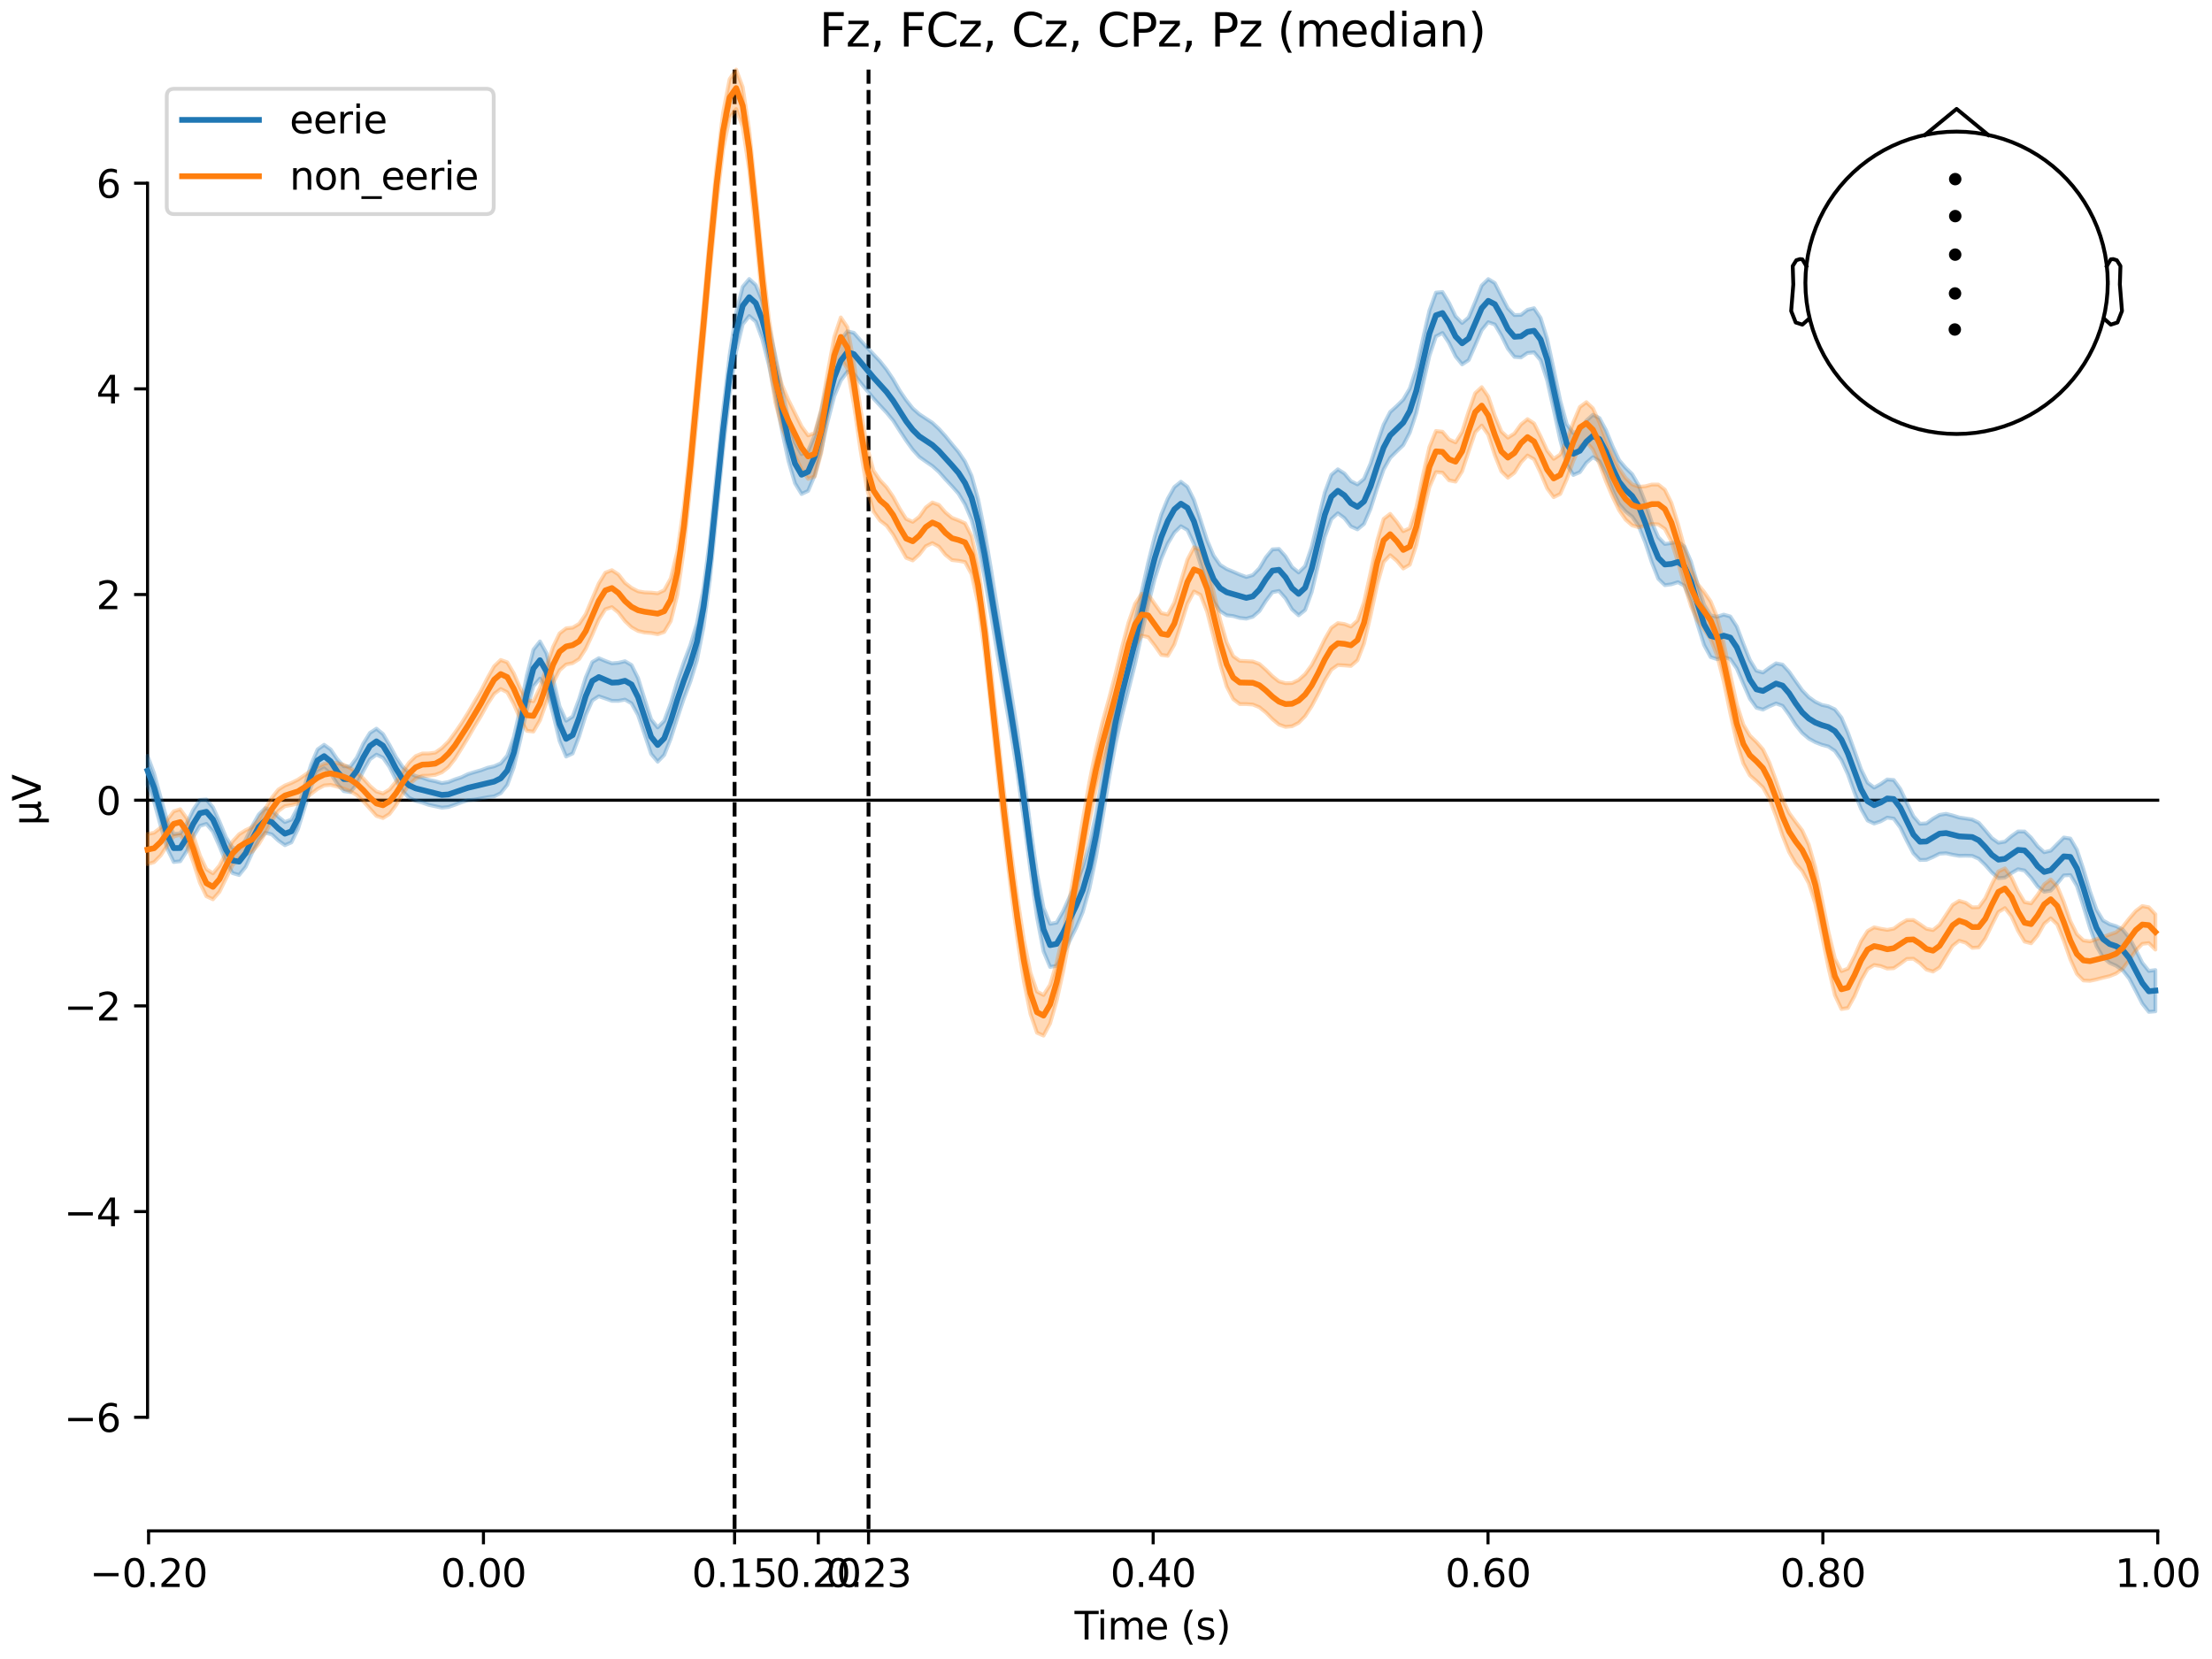 <?xml version="1.0" encoding="utf-8" standalone="no"?>
<!DOCTYPE svg PUBLIC "-//W3C//DTD SVG 1.1//EN"
  "http://www.w3.org/Graphics/SVG/1.1/DTD/svg11.dtd">
<svg xmlns:xlink="http://www.w3.org/1999/xlink" width="576pt" height="432pt" viewBox="0 0 576 432" xmlns="http://www.w3.org/2000/svg" version="1.1">
 <defs>
  <style type="text/css">*{stroke-linejoin: round; stroke-linecap: butt}</style>
 </defs>
 <g id="figure_1">
  <g id="patch_1">
   <path d="M 0 432 
L 576 432 
L 576 0 
L 0 0 
z
" style="fill: #ffffff"/>
  </g>
  <g id="axes_1">
   <g id="patch_2">
    <path d="M 38.421 398.644 
L 561.867 398.644 
L 561.867 18.118 
L 38.421 18.118 
L 38.421 398.644 
z
" style="fill: none; opacity: 0"/>
   </g>
   <g id="patch_3">
    <path d="M 38.421 369.061 
L 38.421 47.701 
" style="fill: none; stroke: #000000; stroke-width: 0.8; stroke-linejoin: miter; stroke-linecap: square"/>
   </g>
   <g id="LineCollection_1">
    <path d="M 191.285 18.118 
L 191.285 398.644 
" clip-path="url(#pdf14e0408c)" style="fill: none; stroke-dasharray: 3.7,1.6; stroke-dashoffset: 0; stroke: #000000"/>
    <path d="M 226.164 18.118 
L 226.164 398.644 
" clip-path="url(#pdf14e0408c)" style="fill: none; stroke-dasharray: 3.7,1.6; stroke-dashoffset: 0; stroke: #000000"/>
   </g>
   <g id="matplotlib.axis_1">
    <g id="xtick_1">
     <g id="line2d_1">
      <defs>
       <path id="m668a12e22d" d="M 0 0 
L 0 3.5 
" style="stroke: #000000; stroke-width: 0.8"/>
      </defs>
      <g>
       <use xlink:href="#m668a12e22d" x="38.693" y="398.644" style="stroke: #000000; stroke-width: 0.8"/>
      </g>
     </g>
     <g id="text_1">
      <!-- −0.20 -->
      <g transform="translate(23.37 413.242) scale(0.1 -0.1)">
       <defs>
        <path id="DejaVuSans-2212" d="M 678 2272 
L 4684 2272 
L 4684 1741 
L 678 1741 
L 678 2272 
z
" transform="scale(0.016)"/>
        <path id="DejaVuSans-30" d="M 2034 4250 
Q 1547 4250 1301 3770 
Q 1056 3291 1056 2328 
Q 1056 1369 1301 889 
Q 1547 409 2034 409 
Q 2525 409 2770 889 
Q 3016 1369 3016 2328 
Q 3016 3291 2770 3770 
Q 2525 4250 2034 4250 
z
M 2034 4750 
Q 2819 4750 3233 4129 
Q 3647 3509 3647 2328 
Q 3647 1150 3233 529 
Q 2819 -91 2034 -91 
Q 1250 -91 836 529 
Q 422 1150 422 2328 
Q 422 3509 836 4129 
Q 1250 4750 2034 4750 
z
" transform="scale(0.016)"/>
        <path id="DejaVuSans-2e" d="M 684 794 
L 1344 794 
L 1344 0 
L 684 0 
L 684 794 
z
" transform="scale(0.016)"/>
        <path id="DejaVuSans-32" d="M 1228 531 
L 3431 531 
L 3431 0 
L 469 0 
L 469 531 
Q 828 903 1448 1529 
Q 2069 2156 2228 2338 
Q 2531 2678 2651 2914 
Q 2772 3150 2772 3378 
Q 2772 3750 2511 3984 
Q 2250 4219 1831 4219 
Q 1534 4219 1204 4116 
Q 875 4013 500 3803 
L 500 4441 
Q 881 4594 1212 4672 
Q 1544 4750 1819 4750 
Q 2544 4750 2975 4387 
Q 3406 4025 3406 3419 
Q 3406 3131 3298 2873 
Q 3191 2616 2906 2266 
Q 2828 2175 2409 1742 
Q 1991 1309 1228 531 
z
" transform="scale(0.016)"/>
       </defs>
       <use xlink:href="#DejaVuSans-2212"/>
       <use xlink:href="#DejaVuSans-30" transform="translate(83.789 0)"/>
       <use xlink:href="#DejaVuSans-2e" transform="translate(147.412 0)"/>
       <use xlink:href="#DejaVuSans-32" transform="translate(179.199 0)"/>
       <use xlink:href="#DejaVuSans-30" transform="translate(242.822 0)"/>
      </g>
     </g>
    </g>
    <g id="xtick_2">
     <g id="line2d_2">
      <g>
       <use xlink:href="#m668a12e22d" x="125.889" y="398.644" style="stroke: #000000; stroke-width: 0.8"/>
      </g>
     </g>
     <g id="text_2">
      <!-- 0.00 -->
      <g transform="translate(114.756 413.242) scale(0.1 -0.1)">
       <use xlink:href="#DejaVuSans-30"/>
       <use xlink:href="#DejaVuSans-2e" transform="translate(63.623 0)"/>
       <use xlink:href="#DejaVuSans-30" transform="translate(95.41 0)"/>
       <use xlink:href="#DejaVuSans-30" transform="translate(159.033 0)"/>
      </g>
     </g>
    </g>
    <g id="xtick_3">
     <g id="line2d_3">
      <g>
       <use xlink:href="#m668a12e22d" x="191.285" y="398.644" style="stroke: #000000; stroke-width: 0.8"/>
      </g>
     </g>
     <g id="text_3">
      <!-- 0.15 -->
      <g transform="translate(180.153 413.242) scale(0.1 -0.1)">
       <defs>
        <path id="DejaVuSans-31" d="M 794 531 
L 1825 531 
L 1825 4091 
L 703 3866 
L 703 4441 
L 1819 4666 
L 2450 4666 
L 2450 531 
L 3481 531 
L 3481 0 
L 794 0 
L 794 531 
z
" transform="scale(0.016)"/>
        <path id="DejaVuSans-35" d="M 691 4666 
L 3169 4666 
L 3169 4134 
L 1269 4134 
L 1269 2991 
Q 1406 3038 1543 3061 
Q 1681 3084 1819 3084 
Q 2600 3084 3056 2656 
Q 3513 2228 3513 1497 
Q 3513 744 3044 326 
Q 2575 -91 1722 -91 
Q 1428 -91 1123 -41 
Q 819 9 494 109 
L 494 744 
Q 775 591 1075 516 
Q 1375 441 1709 441 
Q 2250 441 2565 725 
Q 2881 1009 2881 1497 
Q 2881 1984 2565 2268 
Q 2250 2553 1709 2553 
Q 1456 2553 1204 2497 
Q 953 2441 691 2322 
L 691 4666 
z
" transform="scale(0.016)"/>
       </defs>
       <use xlink:href="#DejaVuSans-30"/>
       <use xlink:href="#DejaVuSans-2e" transform="translate(63.623 0)"/>
       <use xlink:href="#DejaVuSans-31" transform="translate(95.41 0)"/>
       <use xlink:href="#DejaVuSans-35" transform="translate(159.033 0)"/>
      </g>
     </g>
    </g>
    <g id="xtick_4">
     <g id="line2d_4">
      <g>
       <use xlink:href="#m668a12e22d" x="213.084" y="398.644" style="stroke: #000000; stroke-width: 0.8"/>
      </g>
     </g>
     <g id="text_4">
      <!-- 0.20 -->
      <g transform="translate(201.952 413.242) scale(0.1 -0.1)">
       <use xlink:href="#DejaVuSans-30"/>
       <use xlink:href="#DejaVuSans-2e" transform="translate(63.623 0)"/>
       <use xlink:href="#DejaVuSans-32" transform="translate(95.41 0)"/>
       <use xlink:href="#DejaVuSans-30" transform="translate(159.033 0)"/>
      </g>
     </g>
    </g>
    <g id="xtick_5">
     <g id="line2d_5">
      <g>
       <use xlink:href="#m668a12e22d" x="226.164" y="398.644" style="stroke: #000000; stroke-width: 0.8"/>
      </g>
     </g>
     <g id="text_5">
      <!-- 0.23 -->
      <g transform="translate(215.031 413.242) scale(0.1 -0.1)">
       <defs>
        <path id="DejaVuSans-33" d="M 2597 2516 
Q 3050 2419 3304 2112 
Q 3559 1806 3559 1356 
Q 3559 666 3084 287 
Q 2609 -91 1734 -91 
Q 1441 -91 1130 -33 
Q 819 25 488 141 
L 488 750 
Q 750 597 1062 519 
Q 1375 441 1716 441 
Q 2309 441 2620 675 
Q 2931 909 2931 1356 
Q 2931 1769 2642 2001 
Q 2353 2234 1838 2234 
L 1294 2234 
L 1294 2753 
L 1863 2753 
Q 2328 2753 2575 2939 
Q 2822 3125 2822 3475 
Q 2822 3834 2567 4026 
Q 2313 4219 1838 4219 
Q 1578 4219 1281 4162 
Q 984 4106 628 3988 
L 628 4550 
Q 988 4650 1302 4700 
Q 1616 4750 1894 4750 
Q 2613 4750 3031 4423 
Q 3450 4097 3450 3541 
Q 3450 3153 3228 2886 
Q 3006 2619 2597 2516 
z
" transform="scale(0.016)"/>
       </defs>
       <use xlink:href="#DejaVuSans-30"/>
       <use xlink:href="#DejaVuSans-2e" transform="translate(63.623 0)"/>
       <use xlink:href="#DejaVuSans-32" transform="translate(95.41 0)"/>
       <use xlink:href="#DejaVuSans-33" transform="translate(159.033 0)"/>
      </g>
     </g>
    </g>
    <g id="xtick_6">
     <g id="line2d_6">
      <g>
       <use xlink:href="#m668a12e22d" x="300.28" y="398.644" style="stroke: #000000; stroke-width: 0.8"/>
      </g>
     </g>
     <g id="text_6">
      <!-- 0.40 -->
      <g transform="translate(289.147 413.242) scale(0.1 -0.1)">
       <defs>
        <path id="DejaVuSans-34" d="M 2419 4116 
L 825 1625 
L 2419 1625 
L 2419 4116 
z
M 2253 4666 
L 3047 4666 
L 3047 1625 
L 3713 1625 
L 3713 1100 
L 3047 1100 
L 3047 0 
L 2419 0 
L 2419 1100 
L 313 1100 
L 313 1709 
L 2253 4666 
z
" transform="scale(0.016)"/>
       </defs>
       <use xlink:href="#DejaVuSans-30"/>
       <use xlink:href="#DejaVuSans-2e" transform="translate(63.623 0)"/>
       <use xlink:href="#DejaVuSans-34" transform="translate(95.41 0)"/>
       <use xlink:href="#DejaVuSans-30" transform="translate(159.033 0)"/>
      </g>
     </g>
    </g>
    <g id="xtick_7">
     <g id="line2d_7">
      <g>
       <use xlink:href="#m668a12e22d" x="387.476" y="398.644" style="stroke: #000000; stroke-width: 0.8"/>
      </g>
     </g>
     <g id="text_7">
      <!-- 0.60 -->
      <g transform="translate(376.343 413.242) scale(0.1 -0.1)">
       <defs>
        <path id="DejaVuSans-36" d="M 2113 2584 
Q 1688 2584 1439 2293 
Q 1191 2003 1191 1497 
Q 1191 994 1439 701 
Q 1688 409 2113 409 
Q 2538 409 2786 701 
Q 3034 994 3034 1497 
Q 3034 2003 2786 2293 
Q 2538 2584 2113 2584 
z
M 3366 4563 
L 3366 3988 
Q 3128 4100 2886 4159 
Q 2644 4219 2406 4219 
Q 1781 4219 1451 3797 
Q 1122 3375 1075 2522 
Q 1259 2794 1537 2939 
Q 1816 3084 2150 3084 
Q 2853 3084 3261 2657 
Q 3669 2231 3669 1497 
Q 3669 778 3244 343 
Q 2819 -91 2113 -91 
Q 1303 -91 875 529 
Q 447 1150 447 2328 
Q 447 3434 972 4092 
Q 1497 4750 2381 4750 
Q 2619 4750 2861 4703 
Q 3103 4656 3366 4563 
z
" transform="scale(0.016)"/>
       </defs>
       <use xlink:href="#DejaVuSans-30"/>
       <use xlink:href="#DejaVuSans-2e" transform="translate(63.623 0)"/>
       <use xlink:href="#DejaVuSans-36" transform="translate(95.41 0)"/>
       <use xlink:href="#DejaVuSans-30" transform="translate(159.033 0)"/>
      </g>
     </g>
    </g>
    <g id="xtick_8">
     <g id="line2d_8">
      <g>
       <use xlink:href="#m668a12e22d" x="474.671" y="398.644" style="stroke: #000000; stroke-width: 0.8"/>
      </g>
     </g>
     <g id="text_8">
      <!-- 0.80 -->
      <g transform="translate(463.538 413.242) scale(0.1 -0.1)">
       <defs>
        <path id="DejaVuSans-38" d="M 2034 2216 
Q 1584 2216 1326 1975 
Q 1069 1734 1069 1313 
Q 1069 891 1326 650 
Q 1584 409 2034 409 
Q 2484 409 2743 651 
Q 3003 894 3003 1313 
Q 3003 1734 2745 1975 
Q 2488 2216 2034 2216 
z
M 1403 2484 
Q 997 2584 770 2862 
Q 544 3141 544 3541 
Q 544 4100 942 4425 
Q 1341 4750 2034 4750 
Q 2731 4750 3128 4425 
Q 3525 4100 3525 3541 
Q 3525 3141 3298 2862 
Q 3072 2584 2669 2484 
Q 3125 2378 3379 2068 
Q 3634 1759 3634 1313 
Q 3634 634 3220 271 
Q 2806 -91 2034 -91 
Q 1263 -91 848 271 
Q 434 634 434 1313 
Q 434 1759 690 2068 
Q 947 2378 1403 2484 
z
M 1172 3481 
Q 1172 3119 1398 2916 
Q 1625 2713 2034 2713 
Q 2441 2713 2670 2916 
Q 2900 3119 2900 3481 
Q 2900 3844 2670 4047 
Q 2441 4250 2034 4250 
Q 1625 4250 1398 4047 
Q 1172 3844 1172 3481 
z
" transform="scale(0.016)"/>
       </defs>
       <use xlink:href="#DejaVuSans-30"/>
       <use xlink:href="#DejaVuSans-2e" transform="translate(63.623 0)"/>
       <use xlink:href="#DejaVuSans-38" transform="translate(95.41 0)"/>
       <use xlink:href="#DejaVuSans-30" transform="translate(159.033 0)"/>
      </g>
     </g>
    </g>
    <g id="xtick_9">
     <g id="line2d_9">
      <g>
       <use xlink:href="#m668a12e22d" x="561.867" y="398.644" style="stroke: #000000; stroke-width: 0.8"/>
      </g>
     </g>
     <g id="text_9">
      <!-- 1.00 -->
      <g transform="translate(550.734 413.242) scale(0.1 -0.1)">
       <use xlink:href="#DejaVuSans-31"/>
       <use xlink:href="#DejaVuSans-2e" transform="translate(63.623 0)"/>
       <use xlink:href="#DejaVuSans-30" transform="translate(95.41 0)"/>
       <use xlink:href="#DejaVuSans-30" transform="translate(159.033 0)"/>
      </g>
     </g>
    </g>
    <g id="text_10">
     <!-- Time (s) -->
     <g transform="translate(279.815 426.92) scale(0.1 -0.1)">
      <defs>
       <path id="DejaVuSans-54" d="M -19 4666 
L 3928 4666 
L 3928 4134 
L 2272 4134 
L 2272 0 
L 1638 0 
L 1638 4134 
L -19 4134 
L -19 4666 
z
" transform="scale(0.016)"/>
       <path id="DejaVuSans-69" d="M 603 3500 
L 1178 3500 
L 1178 0 
L 603 0 
L 603 3500 
z
M 603 4863 
L 1178 4863 
L 1178 4134 
L 603 4134 
L 603 4863 
z
" transform="scale(0.016)"/>
       <path id="DejaVuSans-6d" d="M 3328 2828 
Q 3544 3216 3844 3400 
Q 4144 3584 4550 3584 
Q 5097 3584 5394 3201 
Q 5691 2819 5691 2113 
L 5691 0 
L 5113 0 
L 5113 2094 
Q 5113 2597 4934 2840 
Q 4756 3084 4391 3084 
Q 3944 3084 3684 2787 
Q 3425 2491 3425 1978 
L 3425 0 
L 2847 0 
L 2847 2094 
Q 2847 2600 2669 2842 
Q 2491 3084 2119 3084 
Q 1678 3084 1418 2786 
Q 1159 2488 1159 1978 
L 1159 0 
L 581 0 
L 581 3500 
L 1159 3500 
L 1159 2956 
Q 1356 3278 1631 3431 
Q 1906 3584 2284 3584 
Q 2666 3584 2933 3390 
Q 3200 3197 3328 2828 
z
" transform="scale(0.016)"/>
       <path id="DejaVuSans-65" d="M 3597 1894 
L 3597 1613 
L 953 1613 
Q 991 1019 1311 708 
Q 1631 397 2203 397 
Q 2534 397 2845 478 
Q 3156 559 3463 722 
L 3463 178 
Q 3153 47 2828 -22 
Q 2503 -91 2169 -91 
Q 1331 -91 842 396 
Q 353 884 353 1716 
Q 353 2575 817 3079 
Q 1281 3584 2069 3584 
Q 2775 3584 3186 3129 
Q 3597 2675 3597 1894 
z
M 3022 2063 
Q 3016 2534 2758 2815 
Q 2500 3097 2075 3097 
Q 1594 3097 1305 2825 
Q 1016 2553 972 2059 
L 3022 2063 
z
" transform="scale(0.016)"/>
       <path id="DejaVuSans-20" transform="scale(0.016)"/>
       <path id="DejaVuSans-28" d="M 1984 4856 
Q 1566 4138 1362 3434 
Q 1159 2731 1159 2009 
Q 1159 1288 1364 580 
Q 1569 -128 1984 -844 
L 1484 -844 
Q 1016 -109 783 600 
Q 550 1309 550 2009 
Q 550 2706 781 3412 
Q 1013 4119 1484 4856 
L 1984 4856 
z
" transform="scale(0.016)"/>
       <path id="DejaVuSans-73" d="M 2834 3397 
L 2834 2853 
Q 2591 2978 2328 3040 
Q 2066 3103 1784 3103 
Q 1356 3103 1142 2972 
Q 928 2841 928 2578 
Q 928 2378 1081 2264 
Q 1234 2150 1697 2047 
L 1894 2003 
Q 2506 1872 2764 1633 
Q 3022 1394 3022 966 
Q 3022 478 2636 193 
Q 2250 -91 1575 -91 
Q 1294 -91 989 -36 
Q 684 19 347 128 
L 347 722 
Q 666 556 975 473 
Q 1284 391 1588 391 
Q 1994 391 2212 530 
Q 2431 669 2431 922 
Q 2431 1156 2273 1281 
Q 2116 1406 1581 1522 
L 1381 1569 
Q 847 1681 609 1914 
Q 372 2147 372 2553 
Q 372 3047 722 3315 
Q 1072 3584 1716 3584 
Q 2034 3584 2315 3537 
Q 2597 3491 2834 3397 
z
" transform="scale(0.016)"/>
       <path id="DejaVuSans-29" d="M 513 4856 
L 1013 4856 
Q 1481 4119 1714 3412 
Q 1947 2706 1947 2009 
Q 1947 1309 1714 600 
Q 1481 -109 1013 -844 
L 513 -844 
Q 928 -128 1133 580 
Q 1338 1288 1338 2009 
Q 1338 2731 1133 3434 
Q 928 4138 513 4856 
z
" transform="scale(0.016)"/>
      </defs>
      <use xlink:href="#DejaVuSans-54"/>
      <use xlink:href="#DejaVuSans-69" transform="translate(57.959 0)"/>
      <use xlink:href="#DejaVuSans-6d" transform="translate(85.742 0)"/>
      <use xlink:href="#DejaVuSans-65" transform="translate(183.154 0)"/>
      <use xlink:href="#DejaVuSans-20" transform="translate(244.678 0)"/>
      <use xlink:href="#DejaVuSans-28" transform="translate(276.465 0)"/>
      <use xlink:href="#DejaVuSans-73" transform="translate(315.479 0)"/>
      <use xlink:href="#DejaVuSans-29" transform="translate(367.578 0)"/>
     </g>
    </g>
   </g>
   <g id="matplotlib.axis_2">
    <g id="ytick_1">
     <g id="line2d_10">
      <defs>
       <path id="m1b2cc0116c" d="M 0 0 
L -3.5 0 
" style="stroke: #000000; stroke-width: 0.8"/>
      </defs>
      <g>
       <use xlink:href="#m1b2cc0116c" x="38.421" y="369.061" style="stroke: #000000; stroke-width: 0.8"/>
      </g>
     </g>
     <g id="text_11">
      <!-- −6 -->
      <g transform="translate(16.678 372.86) scale(0.1 -0.1)">
       <use xlink:href="#DejaVuSans-2212"/>
       <use xlink:href="#DejaVuSans-36" transform="translate(83.789 0)"/>
      </g>
     </g>
    </g>
    <g id="ytick_2">
     <g id="line2d_11">
      <g>
       <use xlink:href="#m1b2cc0116c" x="38.421" y="315.501" style="stroke: #000000; stroke-width: 0.8"/>
      </g>
     </g>
     <g id="text_12">
      <!-- −4 -->
      <g transform="translate(16.678 319.3) scale(0.1 -0.1)">
       <use xlink:href="#DejaVuSans-2212"/>
       <use xlink:href="#DejaVuSans-34" transform="translate(83.789 0)"/>
      </g>
     </g>
    </g>
    <g id="ytick_3">
     <g id="line2d_12">
      <g>
       <use xlink:href="#m1b2cc0116c" x="38.421" y="261.941" style="stroke: #000000; stroke-width: 0.8"/>
      </g>
     </g>
     <g id="text_13">
      <!-- −2 -->
      <g transform="translate(16.678 265.74) scale(0.1 -0.1)">
       <use xlink:href="#DejaVuSans-2212"/>
       <use xlink:href="#DejaVuSans-32" transform="translate(83.789 0)"/>
      </g>
     </g>
    </g>
    <g id="ytick_4">
     <g id="line2d_13">
      <g>
       <use xlink:href="#m1b2cc0116c" x="38.421" y="208.381" style="stroke: #000000; stroke-width: 0.8"/>
      </g>
     </g>
     <g id="text_14">
      <!-- 0 -->
      <g transform="translate(25.058 212.18) scale(0.1 -0.1)">
       <use xlink:href="#DejaVuSans-30"/>
      </g>
     </g>
    </g>
    <g id="ytick_5">
     <g id="line2d_14">
      <g>
       <use xlink:href="#m1b2cc0116c" x="38.421" y="154.821" style="stroke: #000000; stroke-width: 0.8"/>
      </g>
     </g>
     <g id="text_15">
      <!-- 2 -->
      <g transform="translate(25.058 158.62) scale(0.1 -0.1)">
       <use xlink:href="#DejaVuSans-32"/>
      </g>
     </g>
    </g>
    <g id="ytick_6">
     <g id="line2d_15">
      <g>
       <use xlink:href="#m1b2cc0116c" x="38.421" y="101.261" style="stroke: #000000; stroke-width: 0.8"/>
      </g>
     </g>
     <g id="text_16">
      <!-- 4 -->
      <g transform="translate(25.058 105.06) scale(0.1 -0.1)">
       <use xlink:href="#DejaVuSans-34"/>
      </g>
     </g>
    </g>
    <g id="ytick_7">
     <g id="line2d_16">
      <g>
       <use xlink:href="#m1b2cc0116c" x="38.421" y="47.701" style="stroke: #000000; stroke-width: 0.8"/>
      </g>
     </g>
     <g id="text_17">
      <!-- 6 -->
      <g transform="translate(25.058 51.5) scale(0.1 -0.1)">
       <use xlink:href="#DejaVuSans-36"/>
      </g>
     </g>
    </g>
    <g id="text_18">
     <!-- µV -->
     <g transform="translate(10.599 214.982) rotate(-90) scale(0.1 -0.1)">
      <defs>
       <path id="DejaVuSans-b5" d="M 544 -1331 
L 544 3500 
L 1119 3500 
L 1119 1325 
Q 1119 872 1334 640 
Q 1550 409 1972 409 
Q 2434 409 2667 671 
Q 2900 934 2900 1459 
L 2900 3500 
L 3475 3500 
L 3475 806 
Q 3475 619 3529 530 
Q 3584 441 3700 441 
Q 3728 441 3778 458 
Q 3828 475 3916 513 
L 3916 50 
Q 3788 -22 3673 -56 
Q 3559 -91 3450 -91 
Q 3234 -91 3106 31 
Q 2978 153 2931 403 
Q 2775 156 2548 32 
Q 2322 -91 2016 -91 
Q 1697 -91 1473 31 
Q 1250 153 1119 397 
L 1119 -1331 
L 544 -1331 
z
" transform="scale(0.016)"/>
       <path id="DejaVuSans-56" d="M 1831 0 
L 50 4666 
L 709 4666 
L 2188 738 
L 3669 4666 
L 4325 4666 
L 2547 0 
L 1831 0 
z
" transform="scale(0.016)"/>
      </defs>
      <use xlink:href="#DejaVuSans-b5"/>
      <use xlink:href="#DejaVuSans-56" transform="translate(63.623 0)"/>
     </g>
    </g>
   </g>
   <g id="patch_4">
    <path d="M 38.693 398.644 
L 561.867 398.644 
" style="fill: none; stroke: #000000; stroke-width: 0.8; stroke-linejoin: miter; stroke-linecap: square"/>
   </g>
   <g id="patch_5">
    <path d="M 38.421 208.381 
L 561.867 208.381 
" style="fill: none; stroke: #000000; stroke-width: 0.8; stroke-linejoin: miter; stroke-linecap: square"/>
   </g>
   <g id="text_19">
    <!-- Fz, FCz, Cz, CPz, Pz (median) -->
    <g transform="translate(213.357 12.118) scale(0.12 -0.12)">
     <defs>
      <path id="DejaVuSans-46" d="M 628 4666 
L 3309 4666 
L 3309 4134 
L 1259 4134 
L 1259 2759 
L 3109 2759 
L 3109 2228 
L 1259 2228 
L 1259 0 
L 628 0 
L 628 4666 
z
" transform="scale(0.016)"/>
      <path id="DejaVuSans-7a" d="M 353 3500 
L 3084 3500 
L 3084 2975 
L 922 459 
L 3084 459 
L 3084 0 
L 275 0 
L 275 525 
L 2438 3041 
L 353 3041 
L 353 3500 
z
" transform="scale(0.016)"/>
      <path id="DejaVuSans-2c" d="M 750 794 
L 1409 794 
L 1409 256 
L 897 -744 
L 494 -744 
L 750 256 
L 750 794 
z
" transform="scale(0.016)"/>
      <path id="DejaVuSans-43" d="M 4122 4306 
L 4122 3641 
Q 3803 3938 3442 4084 
Q 3081 4231 2675 4231 
Q 1875 4231 1450 3742 
Q 1025 3253 1025 2328 
Q 1025 1406 1450 917 
Q 1875 428 2675 428 
Q 3081 428 3442 575 
Q 3803 722 4122 1019 
L 4122 359 
Q 3791 134 3420 21 
Q 3050 -91 2638 -91 
Q 1578 -91 968 557 
Q 359 1206 359 2328 
Q 359 3453 968 4101 
Q 1578 4750 2638 4750 
Q 3056 4750 3426 4639 
Q 3797 4528 4122 4306 
z
" transform="scale(0.016)"/>
      <path id="DejaVuSans-50" d="M 1259 4147 
L 1259 2394 
L 2053 2394 
Q 2494 2394 2734 2622 
Q 2975 2850 2975 3272 
Q 2975 3691 2734 3919 
Q 2494 4147 2053 4147 
L 1259 4147 
z
M 628 4666 
L 2053 4666 
Q 2838 4666 3239 4311 
Q 3641 3956 3641 3272 
Q 3641 2581 3239 2228 
Q 2838 1875 2053 1875 
L 1259 1875 
L 1259 0 
L 628 0 
L 628 4666 
z
" transform="scale(0.016)"/>
      <path id="DejaVuSans-64" d="M 2906 2969 
L 2906 4863 
L 3481 4863 
L 3481 0 
L 2906 0 
L 2906 525 
Q 2725 213 2448 61 
Q 2172 -91 1784 -91 
Q 1150 -91 751 415 
Q 353 922 353 1747 
Q 353 2572 751 3078 
Q 1150 3584 1784 3584 
Q 2172 3584 2448 3432 
Q 2725 3281 2906 2969 
z
M 947 1747 
Q 947 1113 1208 752 
Q 1469 391 1925 391 
Q 2381 391 2643 752 
Q 2906 1113 2906 1747 
Q 2906 2381 2643 2742 
Q 2381 3103 1925 3103 
Q 1469 3103 1208 2742 
Q 947 2381 947 1747 
z
" transform="scale(0.016)"/>
      <path id="DejaVuSans-61" d="M 2194 1759 
Q 1497 1759 1228 1600 
Q 959 1441 959 1056 
Q 959 750 1161 570 
Q 1363 391 1709 391 
Q 2188 391 2477 730 
Q 2766 1069 2766 1631 
L 2766 1759 
L 2194 1759 
z
M 3341 1997 
L 3341 0 
L 2766 0 
L 2766 531 
Q 2569 213 2275 61 
Q 1981 -91 1556 -91 
Q 1019 -91 701 211 
Q 384 513 384 1019 
Q 384 1609 779 1909 
Q 1175 2209 1959 2209 
L 2766 2209 
L 2766 2266 
Q 2766 2663 2505 2880 
Q 2244 3097 1772 3097 
Q 1472 3097 1187 3025 
Q 903 2953 641 2809 
L 641 3341 
Q 956 3463 1253 3523 
Q 1550 3584 1831 3584 
Q 2591 3584 2966 3190 
Q 3341 2797 3341 1997 
z
" transform="scale(0.016)"/>
      <path id="DejaVuSans-6e" d="M 3513 2113 
L 3513 0 
L 2938 0 
L 2938 2094 
Q 2938 2591 2744 2837 
Q 2550 3084 2163 3084 
Q 1697 3084 1428 2787 
Q 1159 2491 1159 1978 
L 1159 0 
L 581 0 
L 581 3500 
L 1159 3500 
L 1159 2956 
Q 1366 3272 1645 3428 
Q 1925 3584 2291 3584 
Q 2894 3584 3203 3211 
Q 3513 2838 3513 2113 
z
" transform="scale(0.016)"/>
     </defs>
     <use xlink:href="#DejaVuSans-46"/>
     <use xlink:href="#DejaVuSans-7a" transform="translate(57.52 0)"/>
     <use xlink:href="#DejaVuSans-2c" transform="translate(110.01 0)"/>
     <use xlink:href="#DejaVuSans-20" transform="translate(141.797 0)"/>
     <use xlink:href="#DejaVuSans-46" transform="translate(173.584 0)"/>
     <use xlink:href="#DejaVuSans-43" transform="translate(231.104 0)"/>
     <use xlink:href="#DejaVuSans-7a" transform="translate(300.928 0)"/>
     <use xlink:href="#DejaVuSans-2c" transform="translate(353.418 0)"/>
     <use xlink:href="#DejaVuSans-20" transform="translate(385.205 0)"/>
     <use xlink:href="#DejaVuSans-43" transform="translate(416.992 0)"/>
     <use xlink:href="#DejaVuSans-7a" transform="translate(486.816 0)"/>
     <use xlink:href="#DejaVuSans-2c" transform="translate(539.307 0)"/>
     <use xlink:href="#DejaVuSans-20" transform="translate(571.094 0)"/>
     <use xlink:href="#DejaVuSans-43" transform="translate(602.881 0)"/>
     <use xlink:href="#DejaVuSans-50" transform="translate(672.705 0)"/>
     <use xlink:href="#DejaVuSans-7a" transform="translate(733.008 0)"/>
     <use xlink:href="#DejaVuSans-2c" transform="translate(785.498 0)"/>
     <use xlink:href="#DejaVuSans-20" transform="translate(817.285 0)"/>
     <use xlink:href="#DejaVuSans-50" transform="translate(849.072 0)"/>
     <use xlink:href="#DejaVuSans-7a" transform="translate(909.375 0)"/>
     <use xlink:href="#DejaVuSans-20" transform="translate(961.865 0)"/>
     <use xlink:href="#DejaVuSans-28" transform="translate(993.652 0)"/>
     <use xlink:href="#DejaVuSans-6d" transform="translate(1032.666 0)"/>
     <use xlink:href="#DejaVuSans-65" transform="translate(1130.078 0)"/>
     <use xlink:href="#DejaVuSans-64" transform="translate(1191.602 0)"/>
     <use xlink:href="#DejaVuSans-69" transform="translate(1255.078 0)"/>
     <use xlink:href="#DejaVuSans-61" transform="translate(1282.861 0)"/>
     <use xlink:href="#DejaVuSans-6e" transform="translate(1344.141 0)"/>
     <use xlink:href="#DejaVuSans-29" transform="translate(1407.52 0)"/>
    </g>
   </g>
   <g id="legend_1">
    <g id="patch_6">
     <path d="M 45.421 55.753 
L 126.563 55.753 
Q 128.563 55.753 128.563 53.753 
L 128.563 25.118 
Q 128.563 23.118 126.563 23.118 
L 45.421 23.118 
Q 43.421 23.118 43.421 25.118 
L 43.421 53.753 
Q 43.421 55.753 45.421 55.753 
z
" style="fill: #ffffff; opacity: 0.8; stroke: #cccccc; stroke-linejoin: miter"/>
    </g>
    <g id="line2d_17">
     <path d="M 47.421 31.217 
L 57.421 31.217 
L 67.421 31.217 
" style="fill: none; stroke: #1f77b4; stroke-width: 1.5; stroke-linecap: square"/>
    </g>
    <g id="text_20">
     <!-- eerie -->
     <g transform="translate(75.421 34.717) scale(0.1 -0.1)">
      <defs>
       <path id="DejaVuSans-72" d="M 2631 2963 
Q 2534 3019 2420 3045 
Q 2306 3072 2169 3072 
Q 1681 3072 1420 2755 
Q 1159 2438 1159 1844 
L 1159 0 
L 581 0 
L 581 3500 
L 1159 3500 
L 1159 2956 
Q 1341 3275 1631 3429 
Q 1922 3584 2338 3584 
Q 2397 3584 2469 3576 
Q 2541 3569 2628 3553 
L 2631 2963 
z
" transform="scale(0.016)"/>
      </defs>
      <use xlink:href="#DejaVuSans-65"/>
      <use xlink:href="#DejaVuSans-65" transform="translate(61.523 0)"/>
      <use xlink:href="#DejaVuSans-72" transform="translate(123.047 0)"/>
      <use xlink:href="#DejaVuSans-69" transform="translate(164.16 0)"/>
      <use xlink:href="#DejaVuSans-65" transform="translate(191.943 0)"/>
     </g>
    </g>
    <g id="line2d_18">
     <path d="M 47.421 45.895 
L 57.421 45.895 
L 67.421 45.895 
" style="fill: none; stroke: #ff7f0e; stroke-width: 1.5; stroke-linecap: square"/>
    </g>
    <g id="text_21">
     <!-- non_eerie -->
     <g transform="translate(75.421 49.395) scale(0.1 -0.1)">
      <defs>
       <path id="DejaVuSans-6f" d="M 1959 3097 
Q 1497 3097 1228 2736 
Q 959 2375 959 1747 
Q 959 1119 1226 758 
Q 1494 397 1959 397 
Q 2419 397 2687 759 
Q 2956 1122 2956 1747 
Q 2956 2369 2687 2733 
Q 2419 3097 1959 3097 
z
M 1959 3584 
Q 2709 3584 3137 3096 
Q 3566 2609 3566 1747 
Q 3566 888 3137 398 
Q 2709 -91 1959 -91 
Q 1206 -91 779 398 
Q 353 888 353 1747 
Q 353 2609 779 3096 
Q 1206 3584 1959 3584 
z
" transform="scale(0.016)"/>
       <path id="DejaVuSans-5f" d="M 3263 -1063 
L 3263 -1509 
L -63 -1509 
L -63 -1063 
L 3263 -1063 
z
" transform="scale(0.016)"/>
      </defs>
      <use xlink:href="#DejaVuSans-6e"/>
      <use xlink:href="#DejaVuSans-6f" transform="translate(63.379 0)"/>
      <use xlink:href="#DejaVuSans-6e" transform="translate(124.561 0)"/>
      <use xlink:href="#DejaVuSans-5f" transform="translate(187.939 0)"/>
      <use xlink:href="#DejaVuSans-65" transform="translate(237.939 0)"/>
      <use xlink:href="#DejaVuSans-65" transform="translate(299.463 0)"/>
      <use xlink:href="#DejaVuSans-72" transform="translate(360.986 0)"/>
      <use xlink:href="#DejaVuSans-69" transform="translate(402.1 0)"/>
      <use xlink:href="#DejaVuSans-65" transform="translate(429.883 0)"/>
     </g>
    </g>
   </g>
   <g id="FillBetweenPolyCollection_1">
    <defs>
     <path id="m0d6857fbd1" d="M 38.421 -235.185 
L 38.421 -227.614 
L 40.124 -223.254 
L 41.827 -216.973 
L 43.53 -211.041 
L 45.233 -207.539 
L 46.936 -207.731 
L 48.639 -210.363 
L 50.342 -214.105 
L 52.045 -216.937 
L 53.748 -217.454 
L 55.451 -215.446 
L 57.154 -211.613 
L 58.857 -207.509 
L 60.56 -204.648 
L 62.263 -204.145 
L 63.966 -206.24 
L 65.669 -209.928 
L 67.372 -213.244 
L 69.075 -215.155 
L 70.778 -214.727 
L 72.481 -213.109 
L 74.184 -211.906 
L 75.887 -212.648 
L 77.59 -216.121 
L 79.294 -221.549 
L 80.997 -227.126 
L 82.7 -230.985 
L 84.403 -231.909 
L 86.106 -230.534 
L 87.809 -227.91 
L 89.512 -225.989 
L 91.215 -225.734 
L 92.918 -227.778 
L 94.621 -231.233 
L 96.324 -234.269 
L 98.027 -235.495 
L 99.73 -234.713 
L 101.433 -232.272 
L 103.136 -228.873 
L 104.839 -226.012 
L 106.542 -224.259 
L 108.245 -223.464 
L 109.948 -223.004 
L 111.651 -222.411 
L 113.354 -222.046 
L 115.057 -221.685 
L 116.76 -221.854 
L 118.463 -222.445 
L 120.166 -223.077 
L 121.87 -223.628 
L 123.573 -223.786 
L 125.276 -224.086 
L 126.979 -224.403 
L 128.682 -224.631 
L 130.385 -225.462 
L 132.088 -227.598 
L 133.791 -232.177 
L 135.494 -239.33 
L 137.197 -247.197 
L 138.9 -253.308 
L 140.603 -255.295 
L 142.306 -252.476 
L 144.009 -246.159 
L 145.712 -239.054 
L 147.415 -234.997 
L 149.118 -235.804 
L 150.821 -240.289 
L 152.524 -245.789 
L 154.227 -249.596 
L 155.93 -250.694 
L 157.633 -250.111 
L 159.336 -249.503 
L 161.039 -249.493 
L 162.742 -249.821 
L 164.446 -248.844 
L 166.149 -245.791 
L 167.852 -240.774 
L 169.555 -235.683 
L 171.258 -233.651 
L 172.961 -235.401 
L 174.664 -239.658 
L 176.367 -245.004 
L 178.07 -250.059 
L 179.773 -254.532 
L 181.476 -260.007 
L 183.179 -268.613 
L 184.882 -281.204 
L 186.585 -298.112 
L 188.288 -314.777 
L 189.991 -329.419 
L 191.694 -340.481 
L 193.397 -347.553 
L 195.1 -349.701 
L 196.803 -348.252 
L 198.506 -343.651 
L 200.209 -336.996 
L 201.912 -328.759 
L 203.615 -319.944 
L 205.318 -311.955 
L 207.022 -306.137 
L 208.725 -303.366 
L 210.428 -304.162 
L 212.131 -308.151 
L 213.834 -314.693 
L 215.537 -322.277 
L 217.24 -328.805 
L 218.943 -332.897 
L 220.646 -335.196 
L 222.349 -334.62 
L 224.052 -332.382 
L 225.755 -330.291 
L 227.458 -328.252 
L 229.161 -326.385 
L 230.864 -324.557 
L 232.567 -322.499 
L 234.27 -319.846 
L 235.973 -317.255 
L 237.676 -314.906 
L 239.379 -313.02 
L 241.082 -311.807 
L 242.785 -310.642 
L 244.488 -309.116 
L 246.191 -307.195 
L 247.894 -305.376 
L 249.598 -303.454 
L 251.301 -300.622 
L 253.004 -296.612 
L 254.707 -290.039 
L 256.41 -281.508 
L 258.113 -271.569 
L 259.816 -261.152 
L 261.519 -251.154 
L 263.222 -241.274 
L 264.925 -230.613 
L 266.628 -218.38 
L 268.331 -205.315 
L 270.034 -193.159 
L 271.737 -184.278 
L 273.44 -180.219 
L 275.143 -180.465 
L 276.846 -183.419 
L 278.549 -187.046 
L 280.252 -190.46 
L 281.955 -194.519 
L 283.658 -200.513 
L 285.361 -208.684 
L 287.064 -218.753 
L 288.767 -229.132 
L 290.47 -238.233 
L 292.174 -245.749 
L 293.877 -252.4 
L 295.58 -259.168 
L 297.283 -266.852 
L 298.986 -274.532 
L 300.689 -281.263 
L 302.392 -286.519 
L 304.095 -290.47 
L 305.798 -293.307 
L 307.501 -294.971 
L 309.204 -293.977 
L 310.907 -290.369 
L 312.61 -285.096 
L 314.313 -279.621 
L 316.016 -275.284 
L 317.719 -272.858 
L 319.422 -271.785 
L 321.125 -271.574 
L 322.828 -271.093 
L 324.531 -270.906 
L 326.234 -271.392 
L 327.937 -272.859 
L 329.64 -275.526 
L 331.343 -277.793 
L 333.046 -278.118 
L 334.75 -276.187 
L 336.453 -273.307 
L 338.156 -271.776 
L 339.859 -273.158 
L 341.562 -277.843 
L 343.265 -284.929 
L 344.968 -292.185 
L 346.671 -296.807 
L 348.374 -298.349 
L 350.077 -297.087 
L 351.78 -294.907 
L 353.483 -294.15 
L 355.186 -295.565 
L 356.889 -299.511 
L 358.592 -304.864 
L 360.295 -309.738 
L 361.998 -312.76 
L 363.701 -314.456 
L 365.404 -316.087 
L 367.107 -319.346 
L 368.81 -324.499 
L 370.513 -331.816 
L 372.216 -339.347 
L 373.919 -344.395 
L 375.622 -345.296 
L 377.326 -342.695 
L 379.029 -339.19 
L 380.732 -337.109 
L 382.435 -338.223 
L 384.138 -342.061 
L 385.841 -346.01 
L 387.544 -348.095 
L 389.247 -347.503 
L 390.95 -344.641 
L 392.653 -341.198 
L 394.356 -339.056 
L 396.059 -338.916 
L 397.762 -340.09 
L 399.465 -340.242 
L 401.168 -338.204 
L 402.871 -332.981 
L 404.574 -325.37 
L 406.277 -317.459 
L 407.98 -311.068 
L 409.683 -308.316 
L 411.386 -309.039 
L 413.089 -311.481 
L 414.792 -312.951 
L 416.495 -311.924 
L 418.198 -308.559 
L 419.902 -304.407 
L 421.605 -300.761 
L 423.308 -298.81 
L 425.011 -297.462 
L 426.714 -294.99 
L 428.417 -290.741 
L 430.12 -285.569 
L 431.823 -281.27 
L 433.526 -279.616 
L 435.229 -279.853 
L 436.932 -280.394 
L 438.635 -279.47 
L 440.338 -275.453 
L 442.041 -269.391 
L 443.744 -264.03 
L 445.447 -260.905 
L 447.15 -260.344 
L 448.853 -260.899 
L 450.556 -260.391 
L 452.259 -257.923 
L 453.962 -253.917 
L 455.665 -250.066 
L 457.368 -247.703 
L 459.071 -247.219 
L 460.774 -248.085 
L 462.478 -248.827 
L 464.181 -248.192 
L 465.884 -245.868 
L 467.587 -243.217 
L 469.29 -241.124 
L 470.993 -239.675 
L 472.696 -238.734 
L 474.399 -238.065 
L 476.102 -237.612 
L 477.805 -236.468 
L 479.508 -234.038 
L 481.211 -230.328 
L 482.914 -225.553 
L 484.617 -221.349 
L 486.32 -218.335 
L 488.023 -217.553 
L 489.726 -218.126 
L 491.429 -219.085 
L 493.132 -218.829 
L 494.835 -216.52 
L 496.538 -213.023 
L 498.241 -209.801 
L 499.944 -208.061 
L 501.647 -208.106 
L 503.35 -208.835 
L 505.054 -209.704 
L 506.757 -209.81 
L 508.46 -209.431 
L 510.163 -209.14 
L 511.866 -209.178 
L 513.569 -209.123 
L 515.272 -208.378 
L 516.975 -206.722 
L 518.678 -204.789 
L 520.381 -203.322 
L 522.084 -203.48 
L 523.787 -204.66 
L 525.49 -205.654 
L 527.193 -205.31 
L 528.896 -203.443 
L 530.599 -201.137 
L 532.302 -199.788 
L 534.005 -200.086 
L 535.708 -201.938 
L 537.411 -204.038 
L 539.114 -204.134 
L 540.817 -201.301 
L 542.52 -195.981 
L 544.223 -190.385 
L 545.926 -185.63 
L 547.63 -182.701 
L 549.333 -181.276 
L 551.036 -180.525 
L 552.739 -179.332 
L 554.442 -177.197 
L 556.145 -173.972 
L 557.848 -170.659 
L 559.551 -168.511 
L 561.254 -168.656 
L 561.254 -179.401 
L 561.254 -179.401 
L 559.551 -179.169 
L 557.848 -181.286 
L 556.145 -184.683 
L 554.442 -187.865 
L 552.739 -189.95 
L 551.036 -190.825 
L 549.333 -191.353 
L 547.63 -192.31 
L 545.926 -195.138 
L 544.223 -199.909 
L 542.52 -205.634 
L 540.817 -210.734 
L 539.114 -213.646 
L 537.411 -213.918 
L 535.708 -212.218 
L 534.005 -210.487 
L 532.302 -210.083 
L 530.599 -211.639 
L 528.896 -213.863 
L 527.193 -215.481 
L 525.49 -215.49 
L 523.787 -214.286 
L 522.084 -212.842 
L 520.381 -212.552 
L 518.678 -213.763 
L 516.975 -215.813 
L 515.272 -217.759 
L 513.569 -218.595 
L 511.866 -218.874 
L 510.163 -219.128 
L 508.46 -219.657 
L 506.757 -220.084 
L 505.054 -219.803 
L 503.35 -218.826 
L 501.647 -217.603 
L 499.944 -217.499 
L 498.241 -219.474 
L 496.538 -222.972 
L 494.835 -226.561 
L 493.132 -228.893 
L 491.429 -229.029 
L 489.726 -227.842 
L 488.023 -226.914 
L 486.32 -228.199 
L 484.617 -231.687 
L 482.914 -236.461 
L 481.211 -241.178 
L 479.508 -245.131 
L 477.805 -247.287 
L 476.102 -248.081 
L 474.399 -248.45 
L 472.696 -249.264 
L 470.993 -250.475 
L 469.29 -252.251 
L 467.587 -254.641 
L 465.884 -257.077 
L 464.181 -258.935 
L 462.478 -259.271 
L 460.774 -258.141 
L 459.071 -256.885 
L 457.368 -257.357 
L 455.665 -260.138 
L 453.962 -264.361 
L 452.259 -268.859 
L 450.556 -271.48 
L 448.853 -271.959 
L 447.15 -271.397 
L 445.447 -271.749 
L 443.744 -274.508 
L 442.041 -279.84 
L 440.338 -285.742 
L 438.635 -289.661 
L 436.932 -290.933 
L 435.229 -290.594 
L 433.526 -290.352 
L 431.823 -292.108 
L 430.12 -295.975 
L 428.417 -301.21 
L 426.714 -305.605 
L 425.011 -308.543 
L 423.308 -310.189 
L 421.605 -312.189 
L 419.902 -315.82 
L 418.198 -319.974 
L 416.495 -323.133 
L 414.792 -323.989 
L 413.089 -322.47 
L 411.386 -319.991 
L 409.683 -319.226 
L 407.98 -321.547 
L 406.277 -327.713 
L 404.574 -335.899 
L 402.871 -343.766 
L 401.168 -349.215 
L 399.465 -351.749 
L 397.762 -351.331 
L 396.059 -350.01 
L 394.356 -349.959 
L 392.653 -351.714 
L 390.95 -354.961 
L 389.247 -358.304 
L 387.544 -359.325 
L 385.841 -357.672 
L 384.138 -353.408 
L 382.435 -349.358 
L 380.732 -347.892 
L 379.029 -349.638 
L 377.326 -353.145 
L 375.622 -355.959 
L 373.919 -355.801 
L 372.216 -351.136 
L 370.513 -343.708 
L 368.81 -336.091 
L 367.107 -330.836 
L 365.404 -327.957 
L 363.701 -326.275 
L 361.998 -324.72 
L 360.295 -321.459 
L 358.592 -316.571 
L 356.889 -311.291 
L 355.186 -307.321 
L 353.483 -305.873 
L 351.78 -306.702 
L 350.077 -308.714 
L 348.374 -309.799 
L 346.671 -308.359 
L 344.968 -303.742 
L 343.265 -296.731 
L 341.562 -289.619 
L 339.859 -284.594 
L 338.156 -282.933 
L 336.453 -284.329 
L 334.75 -287.137 
L 333.046 -289.054 
L 331.343 -288.946 
L 329.64 -286.891 
L 327.937 -284.019 
L 326.234 -282.256 
L 324.531 -281.754 
L 322.828 -282.386 
L 321.125 -283.131 
L 319.422 -283.836 
L 317.719 -284.906 
L 316.016 -287.331 
L 314.313 -291.365 
L 312.61 -296.67 
L 310.907 -301.816 
L 309.204 -305.256 
L 307.501 -306.56 
L 305.798 -305.183 
L 304.095 -302.165 
L 302.392 -298.035 
L 300.689 -292.296 
L 298.986 -285.504 
L 297.283 -277.839 
L 295.58 -270.27 
L 293.877 -263.405 
L 292.174 -256.789 
L 290.47 -249.151 
L 288.767 -240.126 
L 287.064 -229.782 
L 285.361 -219.851 
L 283.658 -211.938 
L 281.955 -206.149 
L 280.252 -202.093 
L 278.549 -198.495 
L 276.846 -194.752 
L 275.143 -191.746 
L 273.44 -191.437 
L 271.737 -195.614 
L 270.034 -204.635 
L 268.331 -216.611 
L 266.628 -229.606 
L 264.925 -241.631 
L 263.222 -252.278 
L 261.519 -262.395 
L 259.816 -272.76 
L 258.113 -283.479 
L 256.41 -293.517 
L 254.707 -301.975 
L 253.004 -308.093 
L 251.301 -311.801 
L 249.598 -314.315 
L 247.894 -316.347 
L 246.191 -318.459 
L 244.488 -320.338 
L 242.785 -321.922 
L 241.082 -323.034 
L 239.379 -324.158 
L 237.676 -325.668 
L 235.973 -327.8 
L 234.27 -330.3 
L 232.567 -333.248 
L 230.864 -335.784 
L 229.161 -337.932 
L 227.458 -339.739 
L 225.755 -341.562 
L 224.052 -343.411 
L 222.349 -345.337 
L 220.646 -345.737 
L 218.943 -343.545 
L 217.24 -339.106 
L 215.537 -332.488 
L 213.834 -324.953 
L 212.131 -318.598 
L 210.428 -314.565 
L 208.725 -313.769 
L 207.022 -316.741 
L 205.318 -322.767 
L 203.615 -330.665 
L 201.912 -339.314 
L 200.209 -347.079 
L 198.506 -353.631 
L 196.803 -357.792 
L 195.1 -359.349 
L 193.397 -357.335 
L 191.694 -350.558 
L 189.991 -339.552 
L 188.288 -325.224 
L 186.585 -308.794 
L 184.882 -291.798 
L 183.179 -278.725 
L 181.476 -269.657 
L 179.773 -264.045 
L 178.07 -259.556 
L 176.367 -254.616 
L 174.664 -248.886 
L 172.961 -244.293 
L 171.258 -242.584 
L 169.555 -244.688 
L 167.852 -249.938 
L 166.149 -255.419 
L 164.446 -258.836 
L 162.742 -259.819 
L 161.039 -259.417 
L 159.336 -259.271 
L 157.633 -259.894 
L 155.93 -260.614 
L 154.227 -259.609 
L 152.524 -255.621 
L 150.821 -250.026 
L 149.118 -245.426 
L 147.415 -244.331 
L 145.712 -248.058 
L 144.009 -255.269 
L 142.306 -261.908 
L 140.603 -264.977 
L 138.9 -262.829 
L 137.197 -256.19 
L 135.494 -247.645 
L 133.791 -240.05 
L 132.088 -235.24 
L 130.385 -233.221 
L 128.682 -232.46 
L 126.979 -232.074 
L 125.276 -231.443 
L 123.573 -230.96 
L 121.87 -230.424 
L 120.166 -229.607 
L 118.463 -229.046 
L 116.76 -228.365 
L 115.057 -228.082 
L 113.354 -228.568 
L 111.651 -228.91 
L 109.948 -229.515 
L 108.245 -229.911 
L 106.542 -230.775 
L 104.839 -232.329 
L 103.136 -234.816 
L 101.433 -238.004 
L 99.73 -240.871 
L 98.027 -242.257 
L 96.324 -241.148 
L 94.621 -238.418 
L 92.918 -234.715 
L 91.215 -232.417 
L 89.512 -232.458 
L 87.809 -234.313 
L 86.106 -236.85 
L 84.403 -238.06 
L 82.7 -236.861 
L 80.997 -232.88 
L 79.294 -227.338 
L 77.59 -221.839 
L 75.887 -218.59 
L 74.184 -217.938 
L 72.481 -219.308 
L 70.778 -221 
L 69.075 -221.567 
L 67.372 -219.891 
L 65.669 -216.887 
L 63.966 -213.352 
L 62.263 -211.009 
L 60.56 -211.237 
L 58.857 -213.96 
L 57.154 -218.064 
L 55.451 -221.775 
L 53.748 -223.817 
L 52.045 -223.694 
L 50.342 -221.185 
L 48.639 -217.665 
L 46.936 -214.991 
L 45.233 -214.857 
L 43.53 -218.344 
L 41.827 -224.348 
L 40.124 -230.604 
L 38.421 -235.185 
z
" style="stroke: #1f77b4; stroke-opacity: 0.3"/>
    </defs>
    <g>
     <use xlink:href="#m0d6857fbd1" x="0" y="432" style="fill: #1f77b4; fill-opacity: 0.3; stroke: #1f77b4; stroke-opacity: 0.3"/>
    </g>
   </g>
   <g id="FillBetweenPolyCollection_2">
    <defs>
     <path id="mccc7683e29" d="M 38.421 -214.836 
L 38.421 -206.969 
L 40.124 -207.502 
L 41.827 -209.214 
L 43.53 -211.831 
L 45.233 -214.193 
L 46.936 -214.602 
L 48.639 -212.047 
L 50.342 -207.457 
L 52.045 -202.131 
L 53.748 -198.617 
L 55.451 -197.827 
L 57.154 -199.78 
L 58.857 -203.269 
L 60.56 -206.722 
L 62.263 -208.528 
L 63.966 -209.523 
L 65.669 -210.248 
L 67.372 -212.205 
L 69.075 -215.053 
L 70.778 -218.266 
L 72.481 -220.801 
L 74.184 -222.079 
L 75.887 -222.369 
L 77.59 -222.777 
L 79.294 -223.895 
L 80.997 -225.265 
L 82.7 -226.574 
L 84.403 -227.46 
L 86.106 -227.614 
L 87.809 -227.168 
L 89.512 -226.636 
L 91.215 -225.979 
L 92.918 -224.94 
L 94.621 -223.329 
L 96.324 -221.426 
L 98.027 -219.535 
L 99.73 -218.983 
L 101.433 -220.054 
L 103.136 -222.346 
L 104.839 -225.217 
L 106.542 -227.646 
L 108.245 -229.242 
L 109.948 -229.975 
L 111.651 -230.018 
L 113.354 -230.234 
L 115.057 -230.881 
L 116.76 -232.215 
L 118.463 -234.382 
L 120.166 -237.102 
L 121.87 -239.89 
L 123.573 -242.84 
L 125.276 -245.617 
L 126.979 -248.704 
L 128.682 -251.31 
L 130.385 -252.592 
L 132.088 -251.734 
L 133.791 -248.653 
L 135.494 -244.733 
L 137.197 -241.697 
L 138.9 -241.499 
L 140.603 -244.423 
L 142.306 -249.185 
L 144.009 -254.13 
L 145.712 -257.469 
L 147.415 -258.969 
L 149.118 -259.326 
L 150.821 -260.407 
L 152.524 -263.062 
L 154.227 -266.729 
L 155.93 -270.652 
L 157.633 -273.341 
L 159.336 -273.899 
L 161.039 -272.491 
L 162.742 -270.265 
L 164.446 -268.653 
L 166.149 -267.695 
L 167.852 -267.296 
L 169.555 -267.163 
L 171.258 -266.85 
L 172.961 -267.434 
L 174.664 -270.276 
L 176.367 -277.059 
L 178.07 -288.87 
L 179.773 -305.393 
L 181.476 -323.331 
L 183.179 -342.291 
L 184.882 -361.347 
L 186.585 -378.852 
L 188.288 -393.029 
L 189.991 -401.332 
L 191.694 -403.612 
L 193.397 -398.899 
L 195.1 -387.624 
L 196.803 -371.051 
L 198.506 -353.359 
L 200.209 -337.998 
L 201.912 -327.18 
L 203.615 -320.678 
L 205.318 -316.774 
L 207.022 -313.294 
L 208.725 -309.757 
L 210.428 -307.315 
L 212.131 -307.928 
L 213.834 -313.951 
L 215.537 -324.528 
L 217.24 -333.964 
L 218.943 -338.761 
L 220.646 -336.041 
L 222.349 -326.658 
L 224.052 -314.961 
L 225.755 -304.776 
L 227.458 -298.832 
L 229.161 -296.441 
L 230.864 -295.132 
L 232.567 -292.779 
L 234.27 -289.735 
L 235.973 -286.736 
L 237.676 -286.063 
L 239.379 -287.59 
L 241.082 -289.774 
L 242.785 -290.579 
L 244.488 -289.656 
L 246.191 -287.529 
L 247.894 -286.162 
L 249.598 -285.969 
L 251.301 -285.644 
L 253.004 -282.461 
L 254.707 -274.738 
L 256.41 -262.207 
L 258.113 -246.918 
L 259.816 -230.34 
L 261.519 -214.668 
L 263.222 -200.433 
L 264.925 -187.466 
L 266.628 -176.384 
L 268.331 -167.98 
L 270.034 -163.074 
L 271.737 -162.316 
L 273.44 -165.496 
L 275.143 -171.394 
L 276.846 -179.057 
L 278.549 -188.207 
L 280.252 -198.155 
L 281.955 -208.53 
L 283.658 -217.919 
L 285.361 -226.323 
L 287.064 -233.077 
L 288.767 -238.86 
L 290.47 -245.029 
L 292.174 -252.04 
L 293.877 -258.579 
L 295.58 -263.802 
L 297.283 -266.494 
L 298.986 -266.084 
L 300.689 -263.888 
L 302.392 -261.463 
L 304.095 -261.236 
L 305.798 -264.166 
L 307.501 -269.339 
L 309.204 -274.762 
L 310.907 -277.98 
L 312.61 -277.098 
L 314.313 -272.75 
L 316.016 -266.116 
L 317.719 -259.08 
L 319.422 -253.27 
L 321.125 -249.961 
L 322.828 -248.661 
L 324.531 -248.652 
L 326.234 -248.534 
L 327.937 -247.838 
L 329.64 -246.47 
L 331.343 -244.735 
L 333.046 -243.317 
L 334.75 -242.724 
L 336.453 -242.889 
L 338.156 -243.763 
L 339.859 -245.507 
L 341.562 -248.112 
L 343.265 -251.311 
L 344.968 -254.788 
L 346.671 -257.612 
L 348.374 -258.816 
L 350.077 -258.728 
L 351.78 -258.583 
L 353.483 -260.07 
L 355.186 -264.439 
L 356.889 -271.653 
L 358.592 -279.66 
L 360.295 -285.652 
L 361.998 -287.431 
L 363.701 -285.983 
L 365.404 -283.956 
L 367.107 -284.946 
L 368.81 -290.113 
L 370.513 -298.038 
L 372.216 -305.132 
L 373.919 -309.055 
L 375.622 -308.921 
L 377.326 -306.923 
L 379.029 -306.583 
L 380.732 -309.275 
L 382.435 -314.461 
L 384.138 -319.422 
L 385.841 -321.195 
L 387.544 -318.776 
L 389.247 -313.488 
L 390.95 -309.25 
L 392.653 -307.606 
L 394.356 -308.903 
L 396.059 -311.597 
L 397.762 -313.394 
L 399.465 -312.422 
L 401.168 -308.866 
L 402.871 -304.828 
L 404.574 -302.532 
L 406.277 -303.368 
L 407.98 -307.215 
L 409.683 -311.968 
L 411.386 -315.724 
L 413.089 -316.919 
L 414.792 -314.947 
L 416.495 -311.197 
L 418.198 -306.654 
L 419.902 -302.647 
L 421.605 -299.152 
L 423.308 -296.687 
L 425.011 -295.191 
L 426.714 -294.693 
L 428.417 -295.089 
L 430.12 -295.549 
L 431.823 -295.45 
L 433.526 -294.257 
L 435.229 -291.048 
L 436.932 -285.608 
L 438.635 -279.636 
L 440.338 -274.13 
L 442.041 -270.387 
L 443.744 -268.067 
L 445.447 -265.559 
L 447.15 -261.238 
L 448.853 -254.582 
L 450.556 -246.363 
L 452.259 -238.66 
L 453.962 -233.21 
L 455.665 -230.093 
L 457.368 -228.591 
L 459.071 -226.946 
L 460.774 -223.911 
L 462.478 -219.474 
L 464.181 -214.371 
L 465.884 -210.11 
L 467.587 -207.158 
L 469.29 -205.196 
L 470.993 -202.01 
L 472.696 -196.698 
L 474.399 -188.651 
L 476.102 -180.137 
L 477.805 -172.872 
L 479.508 -169.251 
L 481.211 -169.52 
L 482.914 -172.606 
L 484.617 -176.677 
L 486.32 -179.676 
L 488.023 -180.716 
L 489.726 -180.435 
L 491.429 -179.786 
L 493.132 -179.882 
L 494.835 -181.036 
L 496.538 -182.286 
L 498.241 -182.348 
L 499.944 -181.175 
L 501.647 -179.53 
L 503.35 -179.007 
L 505.054 -180.1 
L 506.757 -182.931 
L 508.46 -185.687 
L 510.163 -187.026 
L 511.866 -186.526 
L 513.569 -185.185 
L 515.272 -185.293 
L 516.975 -187.629 
L 518.678 -191.15 
L 520.381 -194.509 
L 522.084 -195.529 
L 523.787 -193.384 
L 525.49 -189.634 
L 527.193 -186.815 
L 528.896 -186.364 
L 530.599 -188.406 
L 532.302 -191.448 
L 534.005 -192.88 
L 535.708 -191.26 
L 537.411 -187.059 
L 539.114 -182.179 
L 540.817 -178.404 
L 542.52 -176.692 
L 544.223 -176.596 
L 545.926 -176.957 
L 547.63 -177.407 
L 549.333 -177.809 
L 551.036 -178.494 
L 552.739 -179.726 
L 554.442 -181.996 
L 556.145 -184.459 
L 557.848 -186.219 
L 559.551 -186.422 
L 561.254 -184.727 
L 561.254 -193.925 
L 561.254 -193.925 
L 559.551 -195.74 
L 557.848 -196.063 
L 556.145 -194.78 
L 554.442 -192.802 
L 552.739 -190.627 
L 551.036 -189.236 
L 549.333 -188.639 
L 547.63 -188.02 
L 545.926 -187.445 
L 544.223 -186.872 
L 542.52 -187.12 
L 540.817 -188.743 
L 539.114 -192.155 
L 537.411 -197.104 
L 535.708 -201.175 
L 534.005 -202.988 
L 532.302 -201.703 
L 530.599 -198.994 
L 528.896 -196.762 
L 527.193 -197.089 
L 525.49 -199.907 
L 523.787 -203.547 
L 522.084 -205.877 
L 520.381 -205.081 
L 518.678 -201.806 
L 516.975 -198.112 
L 515.272 -195.771 
L 513.569 -195.729 
L 511.866 -196.924 
L 510.163 -197.419 
L 508.46 -196.373 
L 506.757 -193.788 
L 505.054 -191.199 
L 503.35 -189.809 
L 501.647 -190.149 
L 499.944 -191.341 
L 498.241 -192.437 
L 496.538 -192.408 
L 494.835 -191.425 
L 493.132 -190.179 
L 491.429 -189.86 
L 489.726 -190.147 
L 488.023 -190.527 
L 486.32 -189.559 
L 484.617 -186.911 
L 482.914 -183.083 
L 481.211 -179.786 
L 479.508 -179.136 
L 477.805 -182.423 
L 476.102 -189.432 
L 474.399 -197.987 
L 472.696 -206.117 
L 470.993 -212.082 
L 469.29 -215.763 
L 467.587 -217.979 
L 465.884 -220.299 
L 464.181 -223.924 
L 462.478 -228.724 
L 460.774 -233.348 
L 459.071 -236.863 
L 457.368 -238.8 
L 455.665 -240.454 
L 453.962 -243.322 
L 452.259 -248.618 
L 450.556 -256.41 
L 448.853 -264.557 
L 447.15 -271.275 
L 445.447 -275.406 
L 443.744 -277.861 
L 442.041 -279.952 
L 440.338 -283.813 
L 438.635 -289.309 
L 436.932 -295.622 
L 435.229 -301.063 
L 433.526 -304.477 
L 431.823 -305.824 
L 430.12 -305.828 
L 428.417 -305.367 
L 426.714 -305.249 
L 425.011 -305.885 
L 423.308 -307.52 
L 421.605 -309.982 
L 419.902 -313.48 
L 418.198 -317.453 
L 416.495 -321.976 
L 414.792 -325.685 
L 413.089 -327.28 
L 411.386 -326.015 
L 409.683 -321.977 
L 407.98 -317.325 
L 406.277 -313.654 
L 404.574 -312.512 
L 402.871 -314.678 
L 401.168 -318.369 
L 399.465 -321.747 
L 397.762 -322.857 
L 396.059 -321.483 
L 394.356 -319.129 
L 392.653 -318.037 
L 390.95 -319.653 
L 389.247 -323.752 
L 387.544 -328.736 
L 385.841 -331.188 
L 384.138 -329.621 
L 382.435 -324.87 
L 380.732 -319.54 
L 379.029 -316.802 
L 377.326 -317.573 
L 375.622 -319.583 
L 373.919 -319.775 
L 372.216 -315.593 
L 370.513 -308.161 
L 368.81 -299.808 
L 367.107 -294.451 
L 365.404 -293.68 
L 363.701 -296.121 
L 361.998 -298.19 
L 360.295 -296.872 
L 358.592 -291.086 
L 356.889 -282.868 
L 355.186 -275.165 
L 353.483 -270.417 
L 351.78 -268.854 
L 350.077 -269.507 
L 348.374 -269.744 
L 346.671 -268.514 
L 344.968 -265.56 
L 343.265 -262.059 
L 341.562 -258.819 
L 339.859 -256.468 
L 338.156 -254.946 
L 336.453 -254.136 
L 334.75 -254.093 
L 333.046 -254.563 
L 331.343 -255.907 
L 329.64 -257.611 
L 327.937 -259.11 
L 326.234 -259.755 
L 324.531 -259.85 
L 322.828 -259.93 
L 321.125 -261.139 
L 319.422 -264.748 
L 317.719 -270.612 
L 316.016 -277.931 
L 314.313 -284.802 
L 312.61 -288.84 
L 310.907 -289.509 
L 309.204 -286.263 
L 307.501 -280.594 
L 305.798 -275.081 
L 304.095 -271.995 
L 302.392 -272.358 
L 300.689 -274.745 
L 298.986 -277.209 
L 297.283 -277.389 
L 295.58 -274.782 
L 293.877 -269.948 
L 292.174 -263.508 
L 290.47 -256.513 
L 288.767 -250.02 
L 287.064 -243.868 
L 285.361 -236.751 
L 283.658 -228.219 
L 281.955 -218.534 
L 280.252 -208.214 
L 278.549 -197.981 
L 276.846 -188.895 
L 275.143 -181.273 
L 273.44 -175.562 
L 271.737 -172.902 
L 270.034 -173.789 
L 268.331 -178.717 
L 266.628 -187.194 
L 264.925 -198.252 
L 263.222 -210.894 
L 261.519 -225.276 
L 259.816 -241.054 
L 258.113 -257.253 
L 256.41 -272.348 
L 254.707 -284.587 
L 253.004 -292.405 
L 251.301 -295.733 
L 249.598 -296.502 
L 247.894 -297.165 
L 246.191 -298.582 
L 244.488 -300.535 
L 242.785 -301.16 
L 241.082 -299.864 
L 239.379 -297.444 
L 237.676 -296.114 
L 235.973 -296.866 
L 234.27 -299.531 
L 232.567 -302.662 
L 230.864 -305.146 
L 229.161 -306.967 
L 227.458 -309.437 
L 225.755 -315.712 
L 224.052 -325.684 
L 222.349 -337.619 
L 220.646 -346.821 
L 218.943 -349.345 
L 217.24 -344.216 
L 215.537 -335.008 
L 213.834 -325.257 
L 212.131 -319.211 
L 210.428 -318.628 
L 208.725 -320.974 
L 207.022 -324.402 
L 205.318 -327.828 
L 203.615 -331.77 
L 201.912 -338.225 
L 200.209 -349.143 
L 198.506 -364.315 
L 196.803 -381.816 
L 195.1 -398.088 
L 193.397 -409.315 
L 191.694 -413.882 
L 189.991 -411.389 
L 188.288 -402.671 
L 186.585 -388.602 
L 184.882 -371.268 
L 183.179 -352.251 
L 181.476 -333.905 
L 179.773 -316.074 
L 178.07 -300.128 
L 176.367 -288.37 
L 174.664 -281.399 
L 172.961 -278.301 
L 171.258 -277.502 
L 169.555 -277.684 
L 167.852 -277.744 
L 166.149 -278.029 
L 164.446 -278.914 
L 162.742 -280.229 
L 161.039 -282.419 
L 159.336 -283.528 
L 157.633 -282.876 
L 155.93 -280.09 
L 154.227 -276.113 
L 152.524 -272.074 
L 150.821 -269.568 
L 149.118 -268.564 
L 147.415 -268.376 
L 145.712 -267.069 
L 144.009 -263.534 
L 142.306 -258.434 
L 140.603 -252.934 
L 138.9 -249.41 
L 137.197 -249.719 
L 135.494 -252.734 
L 133.791 -256.654 
L 132.088 -259.545 
L 130.385 -260.146 
L 128.682 -258.524 
L 126.979 -255.515 
L 125.276 -252.186 
L 123.573 -249.309 
L 121.87 -246.387 
L 120.166 -243.663 
L 118.463 -241.19 
L 116.76 -238.906 
L 115.057 -237.217 
L 113.354 -236.036 
L 111.651 -235.801 
L 109.948 -235.79 
L 108.245 -235.113 
L 106.542 -233.442 
L 104.839 -231.036 
L 103.136 -228.48 
L 101.433 -226.427 
L 99.73 -225.388 
L 98.027 -225.888 
L 96.324 -227.352 
L 94.621 -229.286 
L 92.918 -230.868 
L 91.215 -231.983 
L 89.512 -232.871 
L 87.809 -233.271 
L 86.106 -233.513 
L 84.403 -233.117 
L 82.7 -232.316 
L 80.997 -231.339 
L 79.294 -230.125 
L 77.59 -228.978 
L 75.887 -228.135 
L 74.184 -227.463 
L 72.481 -226.39 
L 70.778 -224.255 
L 69.075 -221.428 
L 67.372 -218.55 
L 65.669 -216.64 
L 63.966 -215.828 
L 62.263 -214.766 
L 60.56 -212.9 
L 58.857 -209.91 
L 57.154 -206.607 
L 55.451 -204.589 
L 53.748 -205.663 
L 52.045 -209.265 
L 50.342 -214.437 
L 48.639 -218.916 
L 46.936 -221.27 
L 45.233 -220.735 
L 43.53 -218.509 
L 41.827 -216.458 
L 40.124 -215.16 
L 38.421 -214.836 
z
" style="stroke: #ff7f0e; stroke-opacity: 0.3"/>
    </defs>
    <g>
     <use xlink:href="#mccc7683e29" x="0" y="432" style="fill: #ff7f0e; fill-opacity: 0.3; stroke: #ff7f0e; stroke-opacity: 0.3"/>
    </g>
   </g>
   <g id="line2d_19">
    <path d="M 38.421 200.687 
L 40.124 205.138 
L 43.53 217.351 
L 45.233 220.843 
L 46.936 220.819 
L 48.639 218.136 
L 50.342 214.488 
L 52.045 211.761 
L 53.748 211.39 
L 55.451 213.375 
L 57.154 217.178 
L 58.857 221.277 
L 60.56 224.065 
L 62.263 224.363 
L 63.966 222.163 
L 65.669 218.557 
L 67.372 215.326 
L 69.075 213.623 
L 70.778 214.08 
L 72.481 215.753 
L 74.184 217.085 
L 75.887 216.473 
L 77.59 213.162 
L 80.997 201.988 
L 82.7 198 
L 84.403 196.898 
L 86.106 198.256 
L 87.809 200.938 
L 89.512 202.847 
L 91.215 202.891 
L 92.918 200.698 
L 94.621 197.169 
L 96.324 194.249 
L 98.027 193.047 
L 99.73 194.169 
L 101.433 196.944 
L 103.136 200.217 
L 104.839 202.889 
L 106.542 204.527 
L 108.245 205.292 
L 115.057 206.994 
L 116.76 206.867 
L 121.87 205.133 
L 128.682 203.521 
L 130.385 202.678 
L 132.088 200.662 
L 133.791 195.982 
L 135.494 188.717 
L 137.197 180.522 
L 138.9 174.076 
L 140.603 171.911 
L 142.306 174.873 
L 145.712 188.539 
L 147.415 192.395 
L 149.118 191.409 
L 150.821 186.866 
L 152.524 181.258 
L 154.227 177.31 
L 155.93 176.306 
L 159.336 177.761 
L 161.039 177.679 
L 162.742 177.269 
L 164.446 178.231 
L 166.149 181.555 
L 169.555 191.866 
L 171.258 193.993 
L 172.961 192.246 
L 174.664 187.716 
L 176.367 182.216 
L 178.07 177.23 
L 179.773 172.778 
L 181.476 167.12 
L 183.179 158.277 
L 184.882 145.419 
L 188.288 112.08 
L 189.991 97.718 
L 191.694 86.667 
L 193.397 79.615 
L 195.1 77.39 
L 196.803 78.933 
L 198.506 83.283 
L 200.209 89.893 
L 201.912 97.952 
L 203.615 106.639 
L 205.318 114.712 
L 207.022 120.722 
L 208.725 123.611 
L 210.428 122.836 
L 212.131 118.911 
L 213.834 112.422 
L 215.537 104.859 
L 217.24 98.31 
L 218.943 93.94 
L 220.646 91.696 
L 222.349 92.218 
L 227.458 98.313 
L 230.864 102.066 
L 232.567 104.342 
L 235.973 109.695 
L 237.676 111.92 
L 239.379 113.62 
L 242.785 115.866 
L 244.488 117.426 
L 247.894 121.177 
L 249.598 123.146 
L 251.301 125.793 
L 253.004 129.595 
L 254.707 135.955 
L 256.41 144.514 
L 263.222 185.421 
L 264.925 196.12 
L 266.628 208.199 
L 268.331 221.171 
L 270.034 233.198 
L 271.737 242.004 
L 273.44 246.109 
L 275.143 245.788 
L 276.846 242.879 
L 280.252 235.783 
L 281.955 231.759 
L 283.658 225.89 
L 285.361 217.724 
L 290.47 188.229 
L 292.174 180.589 
L 295.58 167.084 
L 298.986 151.995 
L 300.689 145.328 
L 302.392 139.874 
L 304.095 135.666 
L 305.798 132.627 
L 307.501 131.16 
L 309.204 132.242 
L 310.907 135.789 
L 314.313 146.628 
L 316.016 150.831 
L 317.719 153.142 
L 319.422 154.215 
L 324.531 155.686 
L 326.234 155.292 
L 327.937 153.532 
L 329.64 150.81 
L 331.343 148.591 
L 333.046 148.373 
L 334.75 150.32 
L 336.453 153.174 
L 338.156 154.633 
L 339.859 153.044 
L 341.562 148.087 
L 344.968 134.065 
L 346.671 129.35 
L 348.374 127.805 
L 350.077 128.974 
L 351.78 131.037 
L 353.483 131.98 
L 355.186 130.573 
L 356.889 126.686 
L 358.592 121.422 
L 360.295 116.536 
L 361.998 113.364 
L 365.404 110.046 
L 367.107 107.003 
L 368.81 101.74 
L 372.216 86.831 
L 373.919 82.101 
L 375.622 81.514 
L 377.326 84.191 
L 379.029 87.612 
L 380.732 89.389 
L 382.435 88.117 
L 385.841 80.236 
L 387.544 78.337 
L 389.247 79.214 
L 390.95 82.212 
L 392.653 85.698 
L 394.356 87.701 
L 396.059 87.574 
L 397.762 86.406 
L 399.465 86.122 
L 401.168 88.422 
L 402.871 93.594 
L 406.277 109.302 
L 407.98 115.59 
L 409.683 118.156 
L 411.386 117.391 
L 413.089 115.015 
L 414.792 113.497 
L 416.495 114.356 
L 418.198 117.614 
L 419.902 121.86 
L 421.605 125.446 
L 423.308 127.571 
L 425.011 129.16 
L 426.714 131.827 
L 428.417 136.135 
L 430.12 141.195 
L 431.823 145.265 
L 433.526 146.995 
L 435.229 146.842 
L 436.932 146.339 
L 438.635 147.547 
L 440.338 151.391 
L 442.041 157.248 
L 443.744 162.588 
L 445.447 165.575 
L 447.15 166.048 
L 448.853 165.533 
L 450.556 166.024 
L 452.259 168.579 
L 455.665 176.967 
L 457.368 179.501 
L 459.071 179.926 
L 462.478 177.992 
L 464.181 178.538 
L 465.884 180.517 
L 467.587 183.168 
L 469.29 185.501 
L 470.993 187.097 
L 472.696 188.145 
L 474.399 188.817 
L 476.102 189.326 
L 477.805 190.372 
L 479.508 192.607 
L 481.211 196.276 
L 484.617 205.511 
L 486.32 208.634 
L 488.023 209.677 
L 489.726 208.973 
L 491.429 207.924 
L 493.132 208.068 
L 494.835 210.313 
L 498.241 217.318 
L 499.944 219.177 
L 501.647 219.109 
L 505.054 217.081 
L 506.757 216.929 
L 510.163 217.778 
L 513.569 217.962 
L 515.272 218.808 
L 516.975 220.58 
L 518.678 222.609 
L 520.381 223.845 
L 522.084 223.641 
L 525.49 221.308 
L 527.193 221.449 
L 528.896 223.212 
L 530.599 225.555 
L 532.302 227.043 
L 534.005 226.604 
L 537.411 222.999 
L 539.114 223.136 
L 540.817 226.114 
L 542.52 231.213 
L 544.223 236.885 
L 545.926 241.617 
L 547.63 244.529 
L 549.333 245.811 
L 551.036 246.384 
L 552.739 247.376 
L 554.442 249.472 
L 557.848 255.965 
L 559.551 258.13 
L 561.254 257.954 
L 561.254 257.954 
" style="fill: none; stroke: #1f77b4; stroke-width: 1.5; stroke-linecap: square"/>
   </g>
   <g id="line2d_20">
    <path d="M 38.421 221.232 
L 40.124 220.875 
L 41.827 219.256 
L 45.233 214.532 
L 46.936 214.071 
L 48.639 216.479 
L 50.342 221.039 
L 52.045 226.313 
L 53.748 229.988 
L 55.451 230.929 
L 57.154 228.949 
L 58.857 225.43 
L 60.56 222.247 
L 62.263 220.483 
L 63.966 219.458 
L 65.669 218.598 
L 67.372 216.604 
L 70.778 210.69 
L 72.481 208.341 
L 74.184 207.16 
L 77.59 206.077 
L 79.294 205.003 
L 82.7 202.516 
L 84.403 201.707 
L 86.106 201.397 
L 87.809 201.77 
L 89.512 202.276 
L 91.215 202.99 
L 92.918 204.136 
L 94.621 205.762 
L 96.324 207.646 
L 98.027 209.221 
L 99.73 209.684 
L 101.433 208.672 
L 103.136 206.531 
L 104.839 203.855 
L 106.542 201.414 
L 108.245 199.805 
L 109.948 199.112 
L 111.651 199.033 
L 113.354 198.838 
L 115.057 197.89 
L 116.76 196.259 
L 118.463 194.139 
L 121.87 188.875 
L 125.276 183.147 
L 126.979 179.905 
L 128.682 176.969 
L 130.385 175.524 
L 132.088 176.317 
L 133.791 179.348 
L 135.494 183.286 
L 137.197 186.244 
L 138.9 186.416 
L 140.603 183.264 
L 144.009 173.113 
L 145.712 169.684 
L 147.415 168.349 
L 149.118 167.984 
L 150.821 166.979 
L 152.524 164.359 
L 155.93 156.465 
L 157.633 153.737 
L 159.336 153.131 
L 161.039 154.405 
L 162.742 156.512 
L 164.446 158.013 
L 166.149 158.904 
L 167.852 159.292 
L 171.258 159.799 
L 172.961 159.161 
L 174.664 156.148 
L 176.367 149.061 
L 178.07 137.284 
L 179.773 121.143 
L 183.179 84.698 
L 184.882 65.725 
L 186.585 48.162 
L 188.288 34.035 
L 189.991 25.38 
L 191.694 22.937 
L 193.397 27.526 
L 195.1 38.879 
L 196.803 55.244 
L 198.506 72.881 
L 200.209 88.197 
L 201.912 99.065 
L 203.615 105.551 
L 205.318 109.594 
L 208.725 116.548 
L 210.428 118.839 
L 212.131 118.197 
L 213.834 112.138 
L 215.537 101.967 
L 217.24 92.594 
L 218.943 87.738 
L 220.646 90.485 
L 222.349 99.759 
L 224.052 111.592 
L 225.755 121.752 
L 227.458 127.734 
L 229.161 130.274 
L 230.864 131.715 
L 232.567 134.09 
L 234.27 137.399 
L 235.973 140.238 
L 237.676 140.944 
L 239.379 139.475 
L 241.082 137.234 
L 242.785 136.066 
L 244.488 136.805 
L 246.191 138.763 
L 247.894 140.155 
L 249.598 140.602 
L 251.301 141.241 
L 253.004 144.541 
L 254.707 152.335 
L 256.41 164.677 
L 259.816 196.316 
L 261.519 212.001 
L 263.222 226.302 
L 264.925 239.111 
L 266.628 250.157 
L 268.331 258.639 
L 270.034 263.58 
L 271.737 264.457 
L 273.44 261.564 
L 275.143 255.776 
L 276.846 248.042 
L 278.549 238.945 
L 283.658 208.873 
L 285.361 200.556 
L 287.064 193.565 
L 290.47 181.176 
L 293.877 167.654 
L 295.58 162.571 
L 297.283 160.022 
L 298.986 160.256 
L 302.392 165.021 
L 304.095 165.329 
L 305.798 162.374 
L 309.204 151.542 
L 310.907 148.272 
L 312.61 148.948 
L 314.313 153.248 
L 317.719 167.241 
L 319.422 173.001 
L 321.125 176.428 
L 322.828 177.719 
L 326.234 177.798 
L 327.937 178.436 
L 329.64 179.81 
L 331.343 181.418 
L 333.046 182.701 
L 334.75 183.34 
L 336.453 183.254 
L 338.156 182.44 
L 339.859 180.865 
L 341.562 178.472 
L 343.265 175.258 
L 344.968 171.734 
L 346.671 168.855 
L 348.374 167.507 
L 350.077 167.659 
L 351.78 168.033 
L 353.483 166.679 
L 355.186 162.202 
L 356.889 154.736 
L 358.592 146.561 
L 360.295 140.703 
L 361.998 139.111 
L 363.701 140.911 
L 365.404 143.193 
L 367.107 142.336 
L 368.81 137.116 
L 370.513 129.049 
L 372.216 121.572 
L 373.919 117.537 
L 375.622 117.666 
L 377.326 119.575 
L 379.029 120.216 
L 380.732 117.522 
L 382.435 112.188 
L 384.138 107.314 
L 385.841 105.623 
L 387.544 108.191 
L 389.247 113.234 
L 390.95 117.549 
L 392.653 119.155 
L 394.356 117.946 
L 396.059 115.38 
L 397.762 113.824 
L 399.465 114.968 
L 401.168 118.387 
L 402.871 122.286 
L 404.574 124.577 
L 406.277 123.687 
L 407.98 119.878 
L 409.683 115.107 
L 411.386 111.297 
L 413.089 110.193 
L 414.792 111.896 
L 416.495 115.449 
L 419.902 124.093 
L 421.605 127.498 
L 423.308 129.955 
L 425.011 131.526 
L 426.714 132.079 
L 428.417 131.791 
L 430.12 131.267 
L 431.823 131.254 
L 433.526 132.56 
L 435.229 136.062 
L 436.932 141.541 
L 438.635 147.679 
L 440.338 153.054 
L 442.041 156.821 
L 445.447 161.575 
L 447.15 165.836 
L 448.853 172.5 
L 452.259 188.391 
L 453.962 193.733 
L 455.665 196.656 
L 457.368 198.222 
L 459.071 200.024 
L 460.774 203.282 
L 462.478 207.799 
L 464.181 212.633 
L 465.884 216.539 
L 467.587 219.12 
L 469.29 221.344 
L 470.993 224.723 
L 472.696 230.45 
L 474.399 238.527 
L 476.102 247.192 
L 477.805 254.2 
L 479.508 257.604 
L 481.211 257.151 
L 482.914 253.91 
L 484.617 250.063 
L 486.32 247.263 
L 488.023 246.361 
L 489.726 246.703 
L 491.429 247.188 
L 493.132 246.924 
L 496.538 244.72 
L 498.241 244.631 
L 499.944 245.713 
L 501.647 247.109 
L 503.35 247.551 
L 505.054 246.309 
L 508.46 240.938 
L 510.163 239.746 
L 511.866 240.317 
L 513.569 241.406 
L 515.272 241.395 
L 516.975 239.232 
L 518.678 235.555 
L 520.381 232.26 
L 522.084 231.368 
L 523.787 233.543 
L 525.49 237.397 
L 527.193 240.278 
L 528.896 240.632 
L 530.599 238.377 
L 532.302 235.491 
L 534.005 234.176 
L 535.708 235.902 
L 537.411 240.107 
L 539.114 244.88 
L 540.817 248.434 
L 542.52 250.079 
L 544.223 250.281 
L 549.333 249.02 
L 551.036 248.335 
L 552.739 246.848 
L 556.145 242.19 
L 557.848 240.753 
L 559.551 240.914 
L 561.254 242.689 
L 561.254 242.689 
" style="fill: none; stroke: #ff7f0e; stroke-width: 1.5; stroke-linecap: square"/>
   </g>
  </g>
  <g id="axes_2">
   <g id="PathCollection_1">
    <defs>
     <path id="C0_0_8e6006cd62" d="M 0 1.118 
C 0.297 1.118 0.581 1 0.791 0.791 
C 1 0.581 1.118 0.297 1.118 -0 
C 1.118 -0.297 1 -0.581 0.791 -0.791 
C 0.581 -1 0.297 -1.118 0 -1.118 
C -0.297 -1.118 -0.581 -1 -0.791 -0.791 
C -1 -0.581 -1.118 -0.297 -1.118 0 
C -1.118 0.297 -1 0.581 -0.791 0.791 
C -0.581 1 -0.297 1.118 0 1.118 
z
"/>
    </defs>
    <g clip-path="url(#pf337e19918)">
     <use xlink:href="#C0_0_8e6006cd62" x="509.134" y="46.646" style="stroke: #000000"/>
    </g>
    <g clip-path="url(#pf337e19918)">
     <use xlink:href="#C0_0_8e6006cd62" x="509.142" y="56.276" style="stroke: #000000"/>
    </g>
    <g clip-path="url(#pf337e19918)">
     <use xlink:href="#C0_0_8e6006cd62" x="509.087" y="76.414" style="stroke: #000000"/>
    </g>
    <g clip-path="url(#pf337e19918)">
     <use xlink:href="#C0_0_8e6006cd62" x="509.03" y="85.802" style="stroke: #000000"/>
    </g>
    <g clip-path="url(#pf337e19918)">
     <use xlink:href="#C0_0_8e6006cd62" x="509.125" y="66.304" style="stroke: #000000"/>
    </g>
   </g>
   <g id="matplotlib.axis_3"/>
   <g id="matplotlib.axis_4"/>
   <g id="line2d_21">
    <path d="M 548.859 73.637 
L 548.782 71.165 
L 548.549 68.702 
L 548.162 66.26 
L 547.622 63.846 
L 546.932 61.471 
L 546.095 59.144 
L 545.112 56.874 
L 543.989 54.67 
L 542.73 52.541 
L 541.34 50.496 
L 539.824 48.542 
L 538.189 46.686 
L 536.44 44.938 
L 534.585 43.302 
L 532.631 41.786 
L 530.585 40.396 
L 528.456 39.137 
L 526.252 38.014 
L 523.983 37.032 
L 521.656 36.194 
L 519.28 35.504 
L 516.867 34.965 
L 514.424 34.578 
L 511.962 34.345 
L 509.49 34.267 
L 507.018 34.345 
L 504.555 34.578 
L 502.113 34.965 
L 499.699 35.504 
L 497.324 36.194 
L 494.997 37.032 
L 492.727 38.014 
L 490.523 39.137 
L 488.394 40.396 
L 486.349 41.786 
L 484.395 43.302 
L 482.539 44.938 
L 480.791 46.686 
L 479.155 48.542 
L 477.639 50.496 
L 476.249 52.541 
L 474.99 54.67 
L 473.867 56.874 
L 472.885 59.144 
L 472.047 61.471 
L 471.357 63.846 
L 470.818 66.26 
L 470.431 68.702 
L 470.198 71.165 
L 470.12 73.637 
L 470.198 76.109 
L 470.431 78.571 
L 470.818 81.014 
L 471.357 83.428 
L 472.047 85.803 
L 472.885 88.13 
L 473.867 90.399 
L 474.99 92.603 
L 476.249 94.732 
L 477.639 96.778 
L 479.155 98.732 
L 480.791 100.587 
L 482.539 102.336 
L 484.395 103.971 
L 486.349 105.487 
L 488.394 106.877 
L 490.523 108.136 
L 492.727 109.259 
L 494.997 110.242 
L 497.324 111.079 
L 499.699 111.769 
L 502.113 112.309 
L 504.555 112.696 
L 507.018 112.929 
L 509.49 113.006 
L 511.962 112.929 
L 514.424 112.696 
L 516.867 112.309 
L 519.28 111.769 
L 521.656 111.079 
L 523.983 110.242 
L 526.252 109.259 
L 528.456 108.136 
L 530.585 106.877 
L 532.631 105.487 
L 534.585 103.971 
L 536.44 102.336 
L 538.189 100.587 
L 539.824 98.732 
L 541.34 96.778 
L 542.73 94.732 
L 543.989 92.603 
L 545.112 90.399 
L 546.095 88.13 
L 546.932 85.803 
L 547.622 83.428 
L 548.162 81.014 
L 548.549 78.571 
L 548.782 76.109 
L 548.859 73.637 
" style="fill: none; stroke: #000000; stroke-linecap: square"/>
   </g>
   <g id="line2d_22">
    <path d="M 501.244 35.14 
L 509.49 28.362 
L 517.735 35.14 
" style="fill: none; stroke: #000000; stroke-linecap: square"/>
   </g>
   <g id="line2d_23">
    <path d="M 470.356 69.267 
L 469.333 67.534 
L 468.703 67.471 
L 467.766 67.763 
L 466.821 69.267 
L 466.971 74.07 
L 466.419 80.975 
L 467.601 83.975 
L 469.333 84.534 
L 470.986 83.078 
" style="fill: none; stroke: #000000; stroke-linecap: square"/>
   </g>
   <g id="line2d_24">
    <path d="M 548.623 69.267 
L 549.647 67.534 
L 550.276 67.471 
L 551.213 67.763 
L 552.158 69.267 
L 552.009 74.07 
L 552.56 80.975 
L 551.379 83.975 
L 549.647 84.534 
L 547.993 83.078 
" style="fill: none; stroke: #000000; stroke-linecap: square"/>
   </g>
  </g>
 </g>
 <defs>
  <clipPath id="pdf14e0408c">
   <rect x="38.421" y="18.118" width="523.446" height="380.525"/>
  </clipPath>
  <clipPath id="pf337e19918">
   <rect x="462.112" y="24.13" width="94.754" height="93.109"/>
  </clipPath>
 </defs>
</svg>
